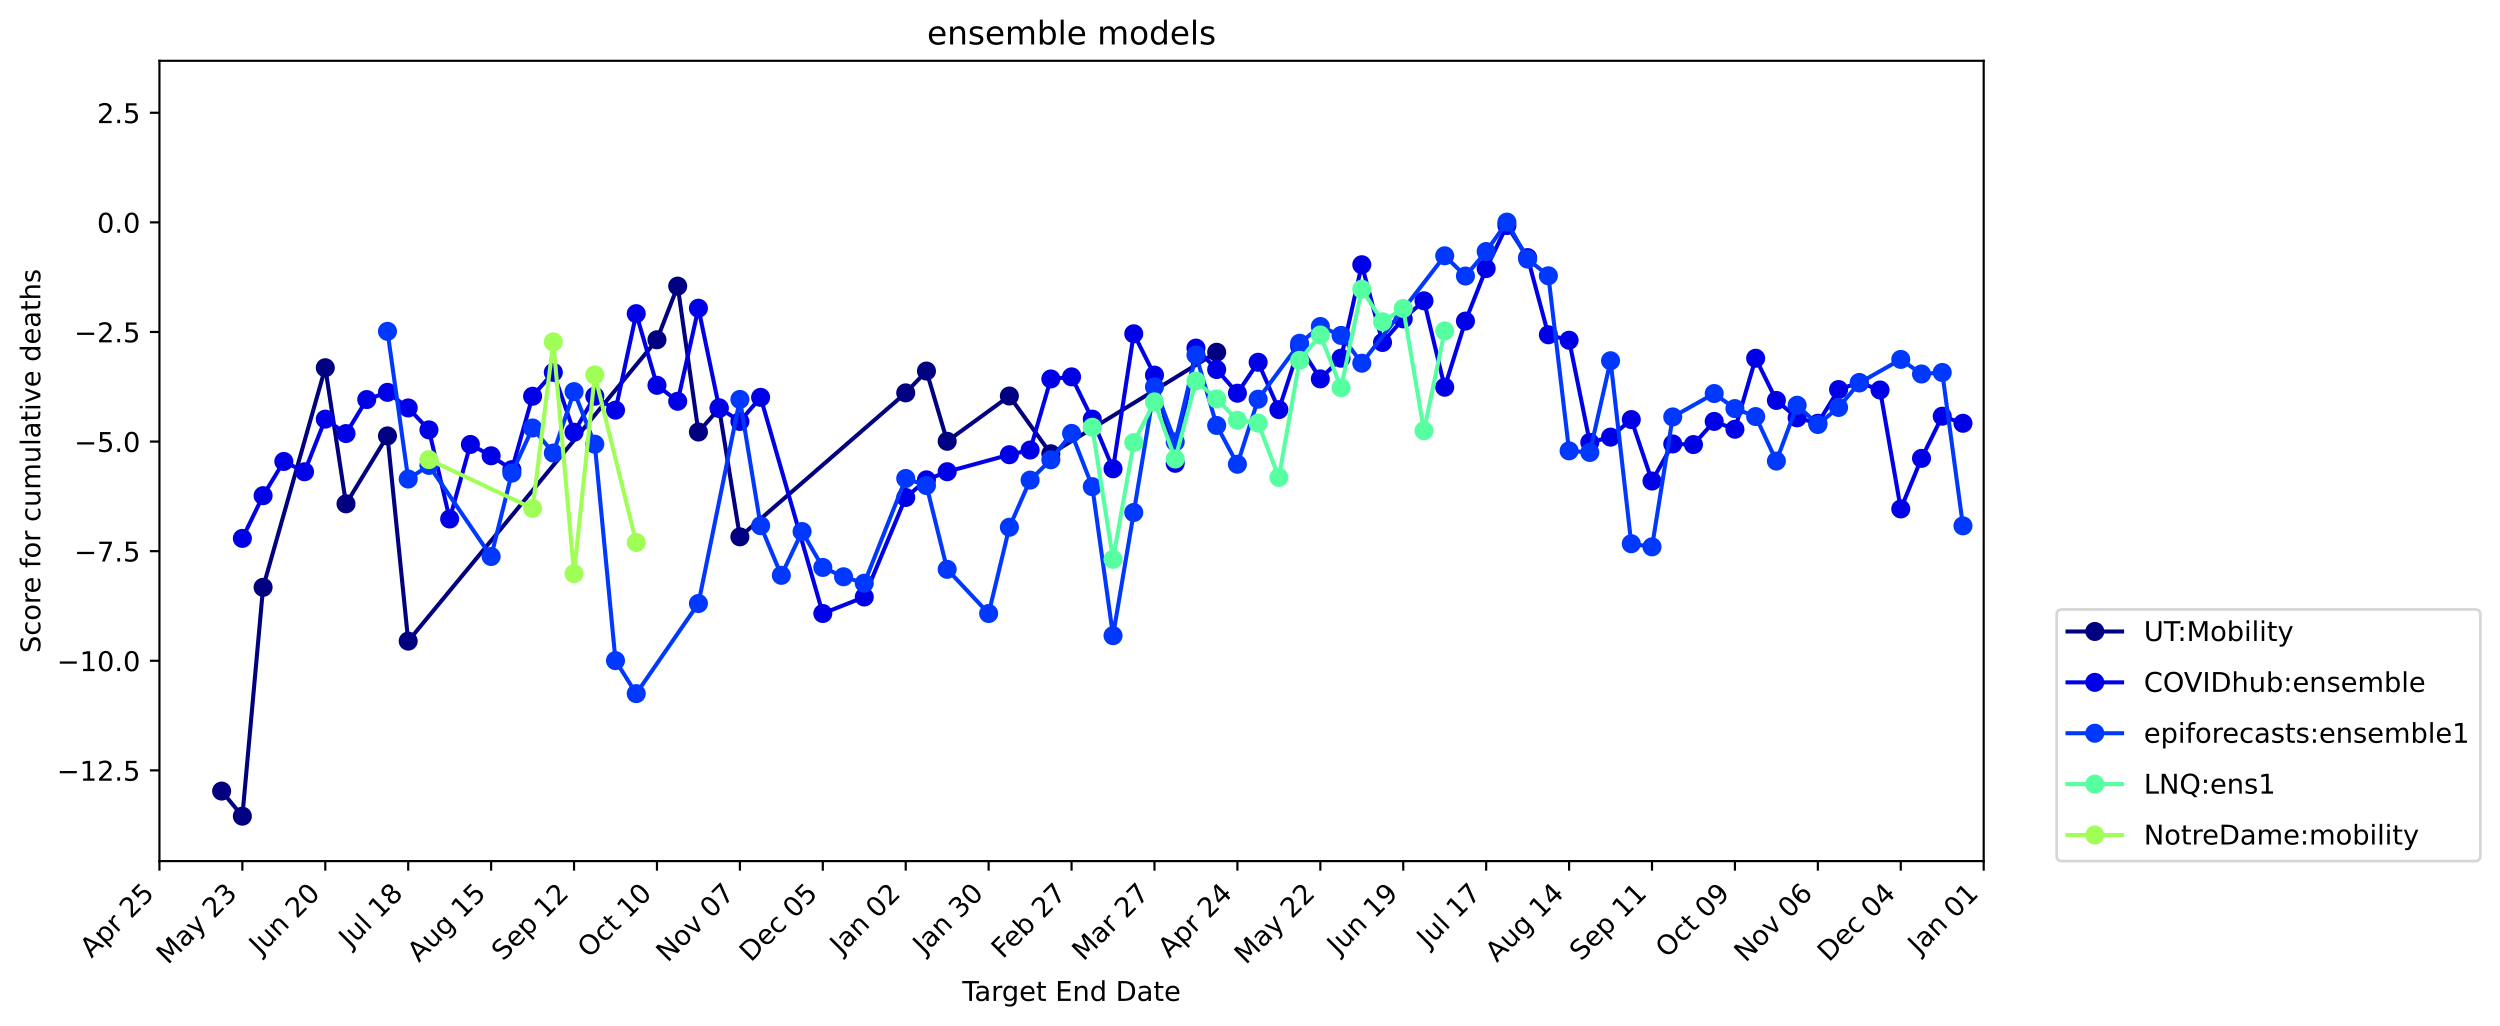 <?xml version="1.0" encoding="utf-8" standalone="no"?>
<!DOCTYPE svg PUBLIC "-//W3C//DTD SVG 1.1//EN"
  "http://www.w3.org/Graphics/SVG/1.1/DTD/svg11.dtd">
<!-- Created with matplotlib (https://matplotlib.org/) -->
<svg height="376.664pt" version="1.1" viewBox="0 0 917.636 376.664" width="917.636pt" xmlns="http://www.w3.org/2000/svg" xmlns:xlink="http://www.w3.org/1999/xlink">
 <defs>
  <style type="text/css">
*{stroke-linecap:butt;stroke-linejoin:round;}
  </style>
 </defs>
 <g id="figure_1">
  <g id="patch_1">
   <path d="M 0 376.664 
L 917.636 376.664 
L 917.636 0 
L 0 0 
z
" style="fill:#ffffff;"/>
  </g>
  <g id="axes_1">
   <g id="patch_2">
    <path d="M 58.523 316.078 
L 728.123 316.078 
L 728.123 22.318 
L 58.523 22.318 
z
" style="fill:#ffffff;"/>
   </g>
   <g id="matplotlib.axis_1">
    <g id="xtick_1">
     <g id="line2d_1">
      <defs>
       <path d="M 0 0 
L 0 3.5 
" id="m41edbcbd2e" style="stroke:#000000;stroke-width:0.8;"/>
      </defs>
      <g>
       <use style="stroke:#000000;stroke-width:0.8;" x="58.523" xlink:href="#m41edbcbd2e" y="316.078"/>
      </g>
     </g>
     <g id="text_1">
      <!-- Apr 25 -->
      <defs>
       <path d="M 34.188 63.188 
L 20.797 26.906 
L 47.609 26.906 
z
M 28.609 72.906 
L 39.797 72.906 
L 67.578 0 
L 57.328 0 
L 50.688 18.703 
L 17.828 18.703 
L 11.188 0 
L 0.781 0 
z
" id="DejaVuSans-65"/>
       <path d="M 18.109 8.203 
L 18.109 -20.797 
L 9.078 -20.797 
L 9.078 54.688 
L 18.109 54.688 
L 18.109 46.391 
Q 20.953 51.266 25.266 53.625 
Q 29.594 56 35.594 56 
Q 45.562 56 51.781 48.094 
Q 58.016 40.188 58.016 27.297 
Q 58.016 14.406 51.781 6.484 
Q 45.562 -1.422 35.594 -1.422 
Q 29.594 -1.422 25.266 0.953 
Q 20.953 3.328 18.109 8.203 
z
M 48.688 27.297 
Q 48.688 37.203 44.609 42.844 
Q 40.531 48.484 33.406 48.484 
Q 26.266 48.484 22.188 42.844 
Q 18.109 37.203 18.109 27.297 
Q 18.109 17.391 22.188 11.75 
Q 26.266 6.109 33.406 6.109 
Q 40.531 6.109 44.609 11.75 
Q 48.688 17.391 48.688 27.297 
z
" id="DejaVuSans-112"/>
       <path d="M 41.109 46.297 
Q 39.594 47.172 37.812 47.578 
Q 36.031 48 33.891 48 
Q 26.266 48 22.188 43.047 
Q 18.109 38.094 18.109 28.812 
L 18.109 0 
L 9.078 0 
L 9.078 54.688 
L 18.109 54.688 
L 18.109 46.188 
Q 20.953 51.172 25.484 53.578 
Q 30.031 56 36.531 56 
Q 37.453 56 38.578 55.875 
Q 39.703 55.766 41.062 55.516 
z
" id="DejaVuSans-114"/>
       <path id="DejaVuSans-32"/>
       <path d="M 19.188 8.297 
L 53.609 8.297 
L 53.609 0 
L 7.328 0 
L 7.328 8.297 
Q 12.938 14.109 22.625 23.891 
Q 32.328 33.688 34.812 36.531 
Q 39.547 41.844 41.422 45.531 
Q 43.312 49.219 43.312 52.781 
Q 43.312 58.594 39.234 62.25 
Q 35.156 65.922 28.609 65.922 
Q 23.969 65.922 18.812 64.312 
Q 13.672 62.703 7.812 59.422 
L 7.812 69.391 
Q 13.766 71.781 18.938 73 
Q 24.125 74.219 28.422 74.219 
Q 39.75 74.219 46.484 68.547 
Q 53.219 62.891 53.219 53.422 
Q 53.219 48.922 51.531 44.891 
Q 49.859 40.875 45.406 35.406 
Q 44.188 33.984 37.641 27.219 
Q 31.109 20.453 19.188 8.297 
z
" id="DejaVuSans-50"/>
       <path d="M 10.797 72.906 
L 49.516 72.906 
L 49.516 64.594 
L 19.828 64.594 
L 19.828 46.734 
Q 21.969 47.469 24.109 47.828 
Q 26.266 48.188 28.422 48.188 
Q 40.625 48.188 47.75 41.5 
Q 54.891 34.812 54.891 23.391 
Q 54.891 11.625 47.562 5.094 
Q 40.234 -1.422 26.906 -1.422 
Q 22.312 -1.422 17.547 -0.641 
Q 12.797 0.141 7.719 1.703 
L 7.719 11.625 
Q 12.109 9.234 16.797 8.062 
Q 21.484 6.891 26.703 6.891 
Q 35.156 6.891 40.078 11.328 
Q 45.016 15.766 45.016 23.391 
Q 45.016 31 40.078 35.438 
Q 35.156 39.891 26.703 39.891 
Q 22.75 39.891 18.812 39.016 
Q 14.891 38.141 10.797 36.281 
z
" id="DejaVuSans-53"/>
      </defs>
      <g transform="translate(33.575 351.929)rotate(-45)scale(0.1 -0.1)">
       <use xlink:href="#DejaVuSans-65"/>
       <use x="68.408" xlink:href="#DejaVuSans-112"/>
       <use x="131.885" xlink:href="#DejaVuSans-114"/>
       <use x="172.998" xlink:href="#DejaVuSans-32"/>
       <use x="204.785" xlink:href="#DejaVuSans-50"/>
       <use x="268.408" xlink:href="#DejaVuSans-53"/>
      </g>
     </g>
    </g>
    <g id="xtick_2">
     <g id="line2d_2">
      <g>
       <use style="stroke:#000000;stroke-width:0.8;" x="88.96" xlink:href="#m41edbcbd2e" y="316.078"/>
      </g>
     </g>
     <g id="text_2">
      <!-- May 23 -->
      <defs>
       <path d="M 9.812 72.906 
L 24.516 72.906 
L 43.109 23.297 
L 61.812 72.906 
L 76.516 72.906 
L 76.516 0 
L 66.891 0 
L 66.891 64.016 
L 48.094 14.016 
L 38.188 14.016 
L 19.391 64.016 
L 19.391 0 
L 9.812 0 
z
" id="DejaVuSans-77"/>
       <path d="M 34.281 27.484 
Q 23.391 27.484 19.188 25 
Q 14.984 22.516 14.984 16.5 
Q 14.984 11.719 18.141 8.906 
Q 21.297 6.109 26.703 6.109 
Q 34.188 6.109 38.703 11.406 
Q 43.219 16.703 43.219 25.484 
L 43.219 27.484 
z
M 52.203 31.203 
L 52.203 0 
L 43.219 0 
L 43.219 8.297 
Q 40.141 3.328 35.547 0.953 
Q 30.953 -1.422 24.312 -1.422 
Q 15.922 -1.422 10.953 3.297 
Q 6 8.016 6 15.922 
Q 6 25.141 12.172 29.828 
Q 18.359 34.516 30.609 34.516 
L 43.219 34.516 
L 43.219 35.406 
Q 43.219 41.609 39.141 45 
Q 35.062 48.391 27.688 48.391 
Q 23 48.391 18.547 47.266 
Q 14.109 46.141 10.016 43.891 
L 10.016 52.203 
Q 14.938 54.109 19.578 55.047 
Q 24.219 56 28.609 56 
Q 40.484 56 46.344 49.844 
Q 52.203 43.703 52.203 31.203 
z
" id="DejaVuSans-97"/>
       <path d="M 32.172 -5.078 
Q 28.375 -14.844 24.75 -17.812 
Q 21.141 -20.797 15.094 -20.797 
L 7.906 -20.797 
L 7.906 -13.281 
L 13.188 -13.281 
Q 16.891 -13.281 18.938 -11.516 
Q 21 -9.766 23.484 -3.219 
L 25.094 0.875 
L 2.984 54.688 
L 12.5 54.688 
L 29.594 11.922 
L 46.688 54.688 
L 56.203 54.688 
z
" id="DejaVuSans-121"/>
       <path d="M 40.578 39.312 
Q 47.656 37.797 51.625 33 
Q 55.609 28.219 55.609 21.188 
Q 55.609 10.406 48.188 4.484 
Q 40.766 -1.422 27.094 -1.422 
Q 22.516 -1.422 17.656 -0.516 
Q 12.797 0.391 7.625 2.203 
L 7.625 11.719 
Q 11.719 9.328 16.594 8.109 
Q 21.484 6.891 26.812 6.891 
Q 36.078 6.891 40.938 10.547 
Q 45.797 14.203 45.797 21.188 
Q 45.797 27.641 41.281 31.266 
Q 36.766 34.906 28.719 34.906 
L 20.219 34.906 
L 20.219 43.016 
L 29.109 43.016 
Q 36.375 43.016 40.234 45.922 
Q 44.094 48.828 44.094 54.297 
Q 44.094 59.906 40.109 62.906 
Q 36.141 65.922 28.719 65.922 
Q 24.656 65.922 20.016 65.031 
Q 15.375 64.156 9.812 62.312 
L 9.812 71.094 
Q 15.438 72.656 20.344 73.438 
Q 25.25 74.219 29.594 74.219 
Q 40.828 74.219 47.359 69.109 
Q 53.906 64.016 53.906 55.328 
Q 53.906 49.266 50.438 45.094 
Q 46.969 40.922 40.578 39.312 
z
" id="DejaVuSans-51"/>
      </defs>
      <g transform="translate(61.625 354.316)rotate(-45)scale(0.1 -0.1)">
       <use xlink:href="#DejaVuSans-77"/>
       <use x="86.279" xlink:href="#DejaVuSans-97"/>
       <use x="147.559" xlink:href="#DejaVuSans-121"/>
       <use x="206.738" xlink:href="#DejaVuSans-32"/>
       <use x="238.525" xlink:href="#DejaVuSans-50"/>
       <use x="302.148" xlink:href="#DejaVuSans-51"/>
      </g>
     </g>
    </g>
    <g id="xtick_3">
     <g id="line2d_3">
      <g>
       <use style="stroke:#000000;stroke-width:0.8;" x="119.396" xlink:href="#m41edbcbd2e" y="316.078"/>
      </g>
     </g>
     <g id="text_3">
      <!-- Jun 20 -->
      <defs>
       <path d="M 9.812 72.906 
L 19.672 72.906 
L 19.672 5.078 
Q 19.672 -8.109 14.672 -14.062 
Q 9.672 -20.016 -1.422 -20.016 
L -5.172 -20.016 
L -5.172 -11.719 
L -2.094 -11.719 
Q 4.438 -11.719 7.125 -8.047 
Q 9.812 -4.391 9.812 5.078 
z
" id="DejaVuSans-74"/>
       <path d="M 8.5 21.578 
L 8.5 54.688 
L 17.484 54.688 
L 17.484 21.922 
Q 17.484 14.156 20.5 10.266 
Q 23.531 6.391 29.594 6.391 
Q 36.859 6.391 41.078 11.031 
Q 45.312 15.672 45.312 23.688 
L 45.312 54.688 
L 54.297 54.688 
L 54.297 0 
L 45.312 0 
L 45.312 8.406 
Q 42.047 3.422 37.719 1 
Q 33.406 -1.422 27.688 -1.422 
Q 18.266 -1.422 13.375 4.438 
Q 8.5 10.297 8.5 21.578 
z
M 31.109 56 
z
" id="DejaVuSans-117"/>
       <path d="M 54.891 33.016 
L 54.891 0 
L 45.906 0 
L 45.906 32.719 
Q 45.906 40.484 42.875 44.328 
Q 39.844 48.188 33.797 48.188 
Q 26.516 48.188 22.312 43.547 
Q 18.109 38.922 18.109 30.906 
L 18.109 0 
L 9.078 0 
L 9.078 54.688 
L 18.109 54.688 
L 18.109 46.188 
Q 21.344 51.125 25.703 53.562 
Q 30.078 56 35.797 56 
Q 45.219 56 50.047 50.172 
Q 54.891 44.344 54.891 33.016 
z
" id="DejaVuSans-110"/>
       <path d="M 31.781 66.406 
Q 24.172 66.406 20.328 58.906 
Q 16.5 51.422 16.5 36.375 
Q 16.5 21.391 20.328 13.891 
Q 24.172 6.391 31.781 6.391 
Q 39.453 6.391 43.281 13.891 
Q 47.125 21.391 47.125 36.375 
Q 47.125 51.422 43.281 58.906 
Q 39.453 66.406 31.781 66.406 
z
M 31.781 74.219 
Q 44.047 74.219 50.516 64.516 
Q 56.984 54.828 56.984 36.375 
Q 56.984 17.969 50.516 8.266 
Q 44.047 -1.422 31.781 -1.422 
Q 19.531 -1.422 13.062 8.266 
Q 6.594 17.969 6.594 36.375 
Q 6.594 54.828 13.062 64.516 
Q 19.531 74.219 31.781 74.219 
z
" id="DejaVuSans-48"/>
      </defs>
      <g transform="translate(95.632 350.745)rotate(-45)scale(0.1 -0.1)">
       <use xlink:href="#DejaVuSans-74"/>
       <use x="29.492" xlink:href="#DejaVuSans-117"/>
       <use x="92.871" xlink:href="#DejaVuSans-110"/>
       <use x="156.25" xlink:href="#DejaVuSans-32"/>
       <use x="188.037" xlink:href="#DejaVuSans-50"/>
       <use x="251.66" xlink:href="#DejaVuSans-48"/>
      </g>
     </g>
    </g>
    <g id="xtick_4">
     <g id="line2d_4">
      <g>
       <use style="stroke:#000000;stroke-width:0.8;" x="149.833" xlink:href="#m41edbcbd2e" y="316.078"/>
      </g>
     </g>
     <g id="text_4">
      <!-- Jul 18 -->
      <defs>
       <path d="M 9.422 75.984 
L 18.406 75.984 
L 18.406 0 
L 9.422 0 
z
" id="DejaVuSans-108"/>
       <path d="M 12.406 8.297 
L 28.516 8.297 
L 28.516 63.922 
L 10.984 60.406 
L 10.984 69.391 
L 28.422 72.906 
L 38.281 72.906 
L 38.281 8.297 
L 54.391 8.297 
L 54.391 0 
L 12.406 0 
z
" id="DejaVuSans-49"/>
       <path d="M 31.781 34.625 
Q 24.75 34.625 20.719 30.859 
Q 16.703 27.094 16.703 20.516 
Q 16.703 13.922 20.719 10.156 
Q 24.75 6.391 31.781 6.391 
Q 38.812 6.391 42.859 10.172 
Q 46.922 13.969 46.922 20.516 
Q 46.922 27.094 42.891 30.859 
Q 38.875 34.625 31.781 34.625 
z
M 21.922 38.812 
Q 15.578 40.375 12.031 44.719 
Q 8.5 49.078 8.5 55.328 
Q 8.5 64.062 14.719 69.141 
Q 20.953 74.219 31.781 74.219 
Q 42.672 74.219 48.875 69.141 
Q 55.078 64.062 55.078 55.328 
Q 55.078 49.078 51.531 44.719 
Q 48 40.375 41.703 38.812 
Q 48.828 37.156 52.797 32.312 
Q 56.781 27.484 56.781 20.516 
Q 56.781 9.906 50.312 4.234 
Q 43.844 -1.422 31.781 -1.422 
Q 19.734 -1.422 13.25 4.234 
Q 6.781 9.906 6.781 20.516 
Q 6.781 27.484 10.781 32.312 
Q 14.797 37.156 21.922 38.812 
z
M 18.312 54.391 
Q 18.312 48.734 21.844 45.562 
Q 25.391 42.391 31.781 42.391 
Q 38.141 42.391 41.719 45.562 
Q 45.312 48.734 45.312 54.391 
Q 45.312 60.062 41.719 63.234 
Q 38.141 66.406 31.781 66.406 
Q 25.391 66.406 21.844 63.234 
Q 18.312 60.062 18.312 54.391 
z
" id="DejaVuSans-56"/>
      </defs>
      <g transform="translate(128.585 348.228)rotate(-45)scale(0.1 -0.1)">
       <use xlink:href="#DejaVuSans-74"/>
       <use x="29.492" xlink:href="#DejaVuSans-117"/>
       <use x="92.871" xlink:href="#DejaVuSans-108"/>
       <use x="120.654" xlink:href="#DejaVuSans-32"/>
       <use x="152.441" xlink:href="#DejaVuSans-49"/>
       <use x="216.064" xlink:href="#DejaVuSans-56"/>
      </g>
     </g>
    </g>
    <g id="xtick_5">
     <g id="line2d_5">
      <g>
       <use style="stroke:#000000;stroke-width:0.8;" x="180.269" xlink:href="#m41edbcbd2e" y="316.078"/>
      </g>
     </g>
     <g id="text_5">
      <!-- Aug 15 -->
      <defs>
       <path d="M 45.406 27.984 
Q 45.406 37.75 41.375 43.109 
Q 37.359 48.484 30.078 48.484 
Q 22.859 48.484 18.828 43.109 
Q 14.797 37.75 14.797 27.984 
Q 14.797 18.266 18.828 12.891 
Q 22.859 7.516 30.078 7.516 
Q 37.359 7.516 41.375 12.891 
Q 45.406 18.266 45.406 27.984 
z
M 54.391 6.781 
Q 54.391 -7.172 48.188 -13.984 
Q 42 -20.797 29.203 -20.797 
Q 24.469 -20.797 20.266 -20.094 
Q 16.062 -19.391 12.109 -17.922 
L 12.109 -9.188 
Q 16.062 -11.328 19.922 -12.344 
Q 23.781 -13.375 27.781 -13.375 
Q 36.625 -13.375 41.016 -8.766 
Q 45.406 -4.156 45.406 5.172 
L 45.406 9.625 
Q 42.625 4.781 38.281 2.391 
Q 33.938 0 27.875 0 
Q 17.828 0 11.672 7.656 
Q 5.516 15.328 5.516 27.984 
Q 5.516 40.672 11.672 48.328 
Q 17.828 56 27.875 56 
Q 33.938 56 38.281 53.609 
Q 42.625 51.219 45.406 46.391 
L 45.406 54.688 
L 54.391 54.688 
z
" id="DejaVuSans-103"/>
      </defs>
      <g transform="translate(153.746 353.504)rotate(-45)scale(0.1 -0.1)">
       <use xlink:href="#DejaVuSans-65"/>
       <use x="68.408" xlink:href="#DejaVuSans-117"/>
       <use x="131.787" xlink:href="#DejaVuSans-103"/>
       <use x="195.264" xlink:href="#DejaVuSans-32"/>
       <use x="227.051" xlink:href="#DejaVuSans-49"/>
       <use x="290.674" xlink:href="#DejaVuSans-53"/>
      </g>
     </g>
    </g>
    <g id="xtick_6">
     <g id="line2d_6">
      <g>
       <use style="stroke:#000000;stroke-width:0.8;" x="210.705" xlink:href="#m41edbcbd2e" y="316.078"/>
      </g>
     </g>
     <g id="text_6">
      <!-- Sep 12 -->
      <defs>
       <path d="M 53.516 70.516 
L 53.516 60.891 
Q 47.906 63.578 42.922 64.891 
Q 37.938 66.219 33.297 66.219 
Q 25.25 66.219 20.875 63.094 
Q 16.5 59.969 16.5 54.203 
Q 16.5 49.359 19.406 46.891 
Q 22.312 44.438 30.422 42.922 
L 36.375 41.703 
Q 47.406 39.594 52.656 34.297 
Q 57.906 29 57.906 20.125 
Q 57.906 9.516 50.797 4.047 
Q 43.703 -1.422 29.984 -1.422 
Q 24.812 -1.422 18.969 -0.25 
Q 13.141 0.922 6.891 3.219 
L 6.891 13.375 
Q 12.891 10.016 18.656 8.297 
Q 24.422 6.594 29.984 6.594 
Q 38.422 6.594 43.016 9.906 
Q 47.609 13.234 47.609 19.391 
Q 47.609 24.75 44.312 27.781 
Q 41.016 30.812 33.5 32.328 
L 27.484 33.5 
Q 16.453 35.688 11.516 40.375 
Q 6.594 45.062 6.594 53.422 
Q 6.594 63.094 13.406 68.656 
Q 20.219 74.219 32.172 74.219 
Q 37.312 74.219 42.625 73.281 
Q 47.953 72.359 53.516 70.516 
z
" id="DejaVuSans-83"/>
       <path d="M 56.203 29.594 
L 56.203 25.203 
L 14.891 25.203 
Q 15.484 15.922 20.484 11.062 
Q 25.484 6.203 34.422 6.203 
Q 39.594 6.203 44.453 7.469 
Q 49.312 8.734 54.109 11.281 
L 54.109 2.781 
Q 49.266 0.734 44.188 -0.344 
Q 39.109 -1.422 33.891 -1.422 
Q 20.797 -1.422 13.156 6.188 
Q 5.516 13.812 5.516 26.812 
Q 5.516 40.234 12.766 48.109 
Q 20.016 56 32.328 56 
Q 43.359 56 49.781 48.891 
Q 56.203 41.797 56.203 29.594 
z
M 47.219 32.234 
Q 47.125 39.594 43.094 43.984 
Q 39.062 48.391 32.422 48.391 
Q 24.906 48.391 20.391 44.141 
Q 15.875 39.891 15.188 32.172 
z
" id="DejaVuSans-101"/>
      </defs>
      <g transform="translate(184.661 353.025)rotate(-45)scale(0.1 -0.1)">
       <use xlink:href="#DejaVuSans-83"/>
       <use x="63.477" xlink:href="#DejaVuSans-101"/>
       <use x="125" xlink:href="#DejaVuSans-112"/>
       <use x="188.477" xlink:href="#DejaVuSans-32"/>
       <use x="220.264" xlink:href="#DejaVuSans-49"/>
       <use x="283.887" xlink:href="#DejaVuSans-50"/>
      </g>
     </g>
    </g>
    <g id="xtick_7">
     <g id="line2d_7">
      <g>
       <use style="stroke:#000000;stroke-width:0.8;" x="241.142" xlink:href="#m41edbcbd2e" y="316.078"/>
      </g>
     </g>
     <g id="text_7">
      <!-- Oct 10 -->
      <defs>
       <path d="M 39.406 66.219 
Q 28.656 66.219 22.328 58.203 
Q 16.016 50.203 16.016 36.375 
Q 16.016 22.609 22.328 14.594 
Q 28.656 6.594 39.406 6.594 
Q 50.141 6.594 56.422 14.594 
Q 62.703 22.609 62.703 36.375 
Q 62.703 50.203 56.422 58.203 
Q 50.141 66.219 39.406 66.219 
z
M 39.406 74.219 
Q 54.734 74.219 63.906 63.938 
Q 73.094 53.656 73.094 36.375 
Q 73.094 19.141 63.906 8.859 
Q 54.734 -1.422 39.406 -1.422 
Q 24.031 -1.422 14.812 8.828 
Q 5.609 19.094 5.609 36.375 
Q 5.609 53.656 14.812 63.938 
Q 24.031 74.219 39.406 74.219 
z
" id="DejaVuSans-79"/>
       <path d="M 48.781 52.594 
L 48.781 44.188 
Q 44.969 46.297 41.141 47.344 
Q 37.312 48.391 33.406 48.391 
Q 24.656 48.391 19.812 42.844 
Q 14.984 37.312 14.984 27.297 
Q 14.984 17.281 19.812 11.734 
Q 24.656 6.203 33.406 6.203 
Q 37.312 6.203 41.141 7.25 
Q 44.969 8.297 48.781 10.406 
L 48.781 2.094 
Q 45.016 0.344 40.984 -0.531 
Q 36.969 -1.422 32.422 -1.422 
Q 20.062 -1.422 12.781 6.344 
Q 5.516 14.109 5.516 27.297 
Q 5.516 40.672 12.859 48.328 
Q 20.219 56 33.016 56 
Q 37.156 56 41.109 55.141 
Q 45.062 54.297 48.781 52.594 
z
" id="DejaVuSans-99"/>
       <path d="M 18.312 70.219 
L 18.312 54.688 
L 36.812 54.688 
L 36.812 47.703 
L 18.312 47.703 
L 18.312 18.016 
Q 18.312 11.328 20.141 9.422 
Q 21.969 7.516 27.594 7.516 
L 36.812 7.516 
L 36.812 0 
L 27.594 0 
Q 17.188 0 13.234 3.875 
Q 9.281 7.766 9.281 18.016 
L 9.281 47.703 
L 2.688 47.703 
L 2.688 54.688 
L 9.281 54.688 
L 9.281 70.219 
z
" id="DejaVuSans-116"/>
      </defs>
      <g transform="translate(216.2 351.923)rotate(-45)scale(0.1 -0.1)">
       <use xlink:href="#DejaVuSans-79"/>
       <use x="78.711" xlink:href="#DejaVuSans-99"/>
       <use x="133.691" xlink:href="#DejaVuSans-116"/>
       <use x="172.9" xlink:href="#DejaVuSans-32"/>
       <use x="204.688" xlink:href="#DejaVuSans-49"/>
       <use x="268.311" xlink:href="#DejaVuSans-48"/>
      </g>
     </g>
    </g>
    <g id="xtick_8">
     <g id="line2d_8">
      <g>
       <use style="stroke:#000000;stroke-width:0.8;" x="271.578" xlink:href="#m41edbcbd2e" y="316.078"/>
      </g>
     </g>
     <g id="text_8">
      <!-- Nov 07 -->
      <defs>
       <path d="M 9.812 72.906 
L 23.094 72.906 
L 55.422 11.922 
L 55.422 72.906 
L 64.984 72.906 
L 64.984 0 
L 51.703 0 
L 19.391 60.984 
L 19.391 0 
L 9.812 0 
z
" id="DejaVuSans-78"/>
       <path d="M 30.609 48.391 
Q 23.391 48.391 19.188 42.75 
Q 14.984 37.109 14.984 27.297 
Q 14.984 17.484 19.156 11.844 
Q 23.344 6.203 30.609 6.203 
Q 37.797 6.203 41.984 11.859 
Q 46.188 17.531 46.188 27.297 
Q 46.188 37.016 41.984 42.703 
Q 37.797 48.391 30.609 48.391 
z
M 30.609 56 
Q 42.328 56 49.016 48.375 
Q 55.719 40.766 55.719 27.297 
Q 55.719 13.875 49.016 6.219 
Q 42.328 -1.422 30.609 -1.422 
Q 18.844 -1.422 12.172 6.219 
Q 5.516 13.875 5.516 27.297 
Q 5.516 40.766 12.172 48.375 
Q 18.844 56 30.609 56 
z
" id="DejaVuSans-111"/>
       <path d="M 2.984 54.688 
L 12.5 54.688 
L 29.594 8.797 
L 46.688 54.688 
L 56.203 54.688 
L 35.688 0 
L 23.484 0 
z
" id="DejaVuSans-118"/>
       <path d="M 8.203 72.906 
L 55.078 72.906 
L 55.078 68.703 
L 28.609 0 
L 18.312 0 
L 43.219 64.594 
L 8.203 64.594 
z
" id="DejaVuSans-55"/>
      </defs>
      <g transform="translate(245.06 353.498)rotate(-45)scale(0.1 -0.1)">
       <use xlink:href="#DejaVuSans-78"/>
       <use x="74.805" xlink:href="#DejaVuSans-111"/>
       <use x="135.986" xlink:href="#DejaVuSans-118"/>
       <use x="195.166" xlink:href="#DejaVuSans-32"/>
       <use x="226.953" xlink:href="#DejaVuSans-48"/>
       <use x="290.576" xlink:href="#DejaVuSans-55"/>
      </g>
     </g>
    </g>
    <g id="xtick_9">
     <g id="line2d_9">
      <g>
       <use style="stroke:#000000;stroke-width:0.8;" x="302.014" xlink:href="#m41edbcbd2e" y="316.078"/>
      </g>
     </g>
     <g id="text_9">
      <!-- Dec 05 -->
      <defs>
       <path d="M 19.672 64.797 
L 19.672 8.109 
L 31.594 8.109 
Q 46.688 8.109 53.688 14.938 
Q 60.688 21.781 60.688 36.531 
Q 60.688 51.172 53.688 57.984 
Q 46.688 64.797 31.594 64.797 
z
M 9.812 72.906 
L 30.078 72.906 
Q 51.266 72.906 61.172 64.094 
Q 71.094 55.281 71.094 36.531 
Q 71.094 17.672 61.125 8.828 
Q 51.172 0 30.078 0 
L 9.812 0 
z
" id="DejaVuSans-68"/>
      </defs>
      <g transform="translate(275.615 353.38)rotate(-45)scale(0.1 -0.1)">
       <use xlink:href="#DejaVuSans-68"/>
       <use x="77.002" xlink:href="#DejaVuSans-101"/>
       <use x="138.525" xlink:href="#DejaVuSans-99"/>
       <use x="193.506" xlink:href="#DejaVuSans-32"/>
       <use x="225.293" xlink:href="#DejaVuSans-48"/>
       <use x="288.916" xlink:href="#DejaVuSans-53"/>
      </g>
     </g>
    </g>
    <g id="xtick_10">
     <g id="line2d_10">
      <g>
       <use style="stroke:#000000;stroke-width:0.8;" x="332.451" xlink:href="#m41edbcbd2e" y="316.078"/>
      </g>
     </g>
     <g id="text_10">
      <!-- Jan 02 -->
      <g transform="translate(308.834 350.597)rotate(-45)scale(0.1 -0.1)">
       <use xlink:href="#DejaVuSans-74"/>
       <use x="29.492" xlink:href="#DejaVuSans-97"/>
       <use x="90.771" xlink:href="#DejaVuSans-110"/>
       <use x="154.15" xlink:href="#DejaVuSans-32"/>
       <use x="185.938" xlink:href="#DejaVuSans-48"/>
       <use x="249.561" xlink:href="#DejaVuSans-50"/>
      </g>
     </g>
    </g>
    <g id="xtick_11">
     <g id="line2d_11">
      <g>
       <use style="stroke:#000000;stroke-width:0.8;" x="362.887" xlink:href="#m41edbcbd2e" y="316.078"/>
      </g>
     </g>
     <g id="text_11">
      <!-- Jan 30 -->
      <g transform="translate(339.271 350.597)rotate(-45)scale(0.1 -0.1)">
       <use xlink:href="#DejaVuSans-74"/>
       <use x="29.492" xlink:href="#DejaVuSans-97"/>
       <use x="90.771" xlink:href="#DejaVuSans-110"/>
       <use x="154.15" xlink:href="#DejaVuSans-32"/>
       <use x="185.938" xlink:href="#DejaVuSans-51"/>
       <use x="249.561" xlink:href="#DejaVuSans-48"/>
      </g>
     </g>
    </g>
    <g id="xtick_12">
     <g id="line2d_12">
      <g>
       <use style="stroke:#000000;stroke-width:0.8;" x="393.323" xlink:href="#m41edbcbd2e" y="316.078"/>
      </g>
     </g>
     <g id="text_12">
      <!-- Feb 27 -->
      <defs>
       <path d="M 9.812 72.906 
L 51.703 72.906 
L 51.703 64.594 
L 19.672 64.594 
L 19.672 43.109 
L 48.578 43.109 
L 48.578 34.812 
L 19.672 34.812 
L 19.672 0 
L 9.812 0 
z
" id="DejaVuSans-70"/>
       <path d="M 48.688 27.297 
Q 48.688 37.203 44.609 42.844 
Q 40.531 48.484 33.406 48.484 
Q 26.266 48.484 22.188 42.844 
Q 18.109 37.203 18.109 27.297 
Q 18.109 17.391 22.188 11.75 
Q 26.266 6.109 33.406 6.109 
Q 40.531 6.109 44.609 11.75 
Q 48.688 17.391 48.688 27.297 
z
M 18.109 46.391 
Q 20.953 51.266 25.266 53.625 
Q 29.594 56 35.594 56 
Q 45.562 56 51.781 48.094 
Q 58.016 40.188 58.016 27.297 
Q 58.016 14.406 51.781 6.484 
Q 45.562 -1.422 35.594 -1.422 
Q 29.594 -1.422 25.266 0.953 
Q 20.953 3.328 18.109 8.203 
L 18.109 0 
L 9.078 0 
L 9.078 75.984 
L 18.109 75.984 
z
" id="DejaVuSans-98"/>
      </defs>
      <g transform="translate(368.09 352.214)rotate(-45)scale(0.1 -0.1)">
       <use xlink:href="#DejaVuSans-70"/>
       <use x="52.02" xlink:href="#DejaVuSans-101"/>
       <use x="113.543" xlink:href="#DejaVuSans-98"/>
       <use x="177.02" xlink:href="#DejaVuSans-32"/>
       <use x="208.807" xlink:href="#DejaVuSans-50"/>
       <use x="272.43" xlink:href="#DejaVuSans-55"/>
      </g>
     </g>
    </g>
    <g id="xtick_13">
     <g id="line2d_13">
      <g>
       <use style="stroke:#000000;stroke-width:0.8;" x="423.76" xlink:href="#m41edbcbd2e" y="316.078"/>
      </g>
     </g>
     <g id="text_13">
      <!-- Mar 27 -->
      <g transform="translate(397.703 353.037)rotate(-45)scale(0.1 -0.1)">
       <use xlink:href="#DejaVuSans-77"/>
       <use x="86.279" xlink:href="#DejaVuSans-97"/>
       <use x="147.559" xlink:href="#DejaVuSans-114"/>
       <use x="188.672" xlink:href="#DejaVuSans-32"/>
       <use x="220.459" xlink:href="#DejaVuSans-50"/>
       <use x="284.082" xlink:href="#DejaVuSans-55"/>
      </g>
     </g>
    </g>
    <g id="xtick_14">
     <g id="line2d_14">
      <g>
       <use style="stroke:#000000;stroke-width:0.8;" x="454.196" xlink:href="#m41edbcbd2e" y="316.078"/>
      </g>
     </g>
     <g id="text_14">
      <!-- Apr 24 -->
      <defs>
       <path d="M 37.797 64.312 
L 12.891 25.391 
L 37.797 25.391 
z
M 35.203 72.906 
L 47.609 72.906 
L 47.609 25.391 
L 58.016 25.391 
L 58.016 17.188 
L 47.609 17.188 
L 47.609 0 
L 37.797 0 
L 37.797 17.188 
L 4.891 17.188 
L 4.891 26.703 
z
" id="DejaVuSans-52"/>
      </defs>
      <g transform="translate(429.247 351.929)rotate(-45)scale(0.1 -0.1)">
       <use xlink:href="#DejaVuSans-65"/>
       <use x="68.408" xlink:href="#DejaVuSans-112"/>
       <use x="131.885" xlink:href="#DejaVuSans-114"/>
       <use x="172.998" xlink:href="#DejaVuSans-32"/>
       <use x="204.785" xlink:href="#DejaVuSans-50"/>
       <use x="268.408" xlink:href="#DejaVuSans-52"/>
      </g>
     </g>
    </g>
    <g id="xtick_15">
     <g id="line2d_15">
      <g>
       <use style="stroke:#000000;stroke-width:0.8;" x="484.633" xlink:href="#m41edbcbd2e" y="316.078"/>
      </g>
     </g>
     <g id="text_15">
      <!-- May 22 -->
      <g transform="translate(457.297 354.316)rotate(-45)scale(0.1 -0.1)">
       <use xlink:href="#DejaVuSans-77"/>
       <use x="86.279" xlink:href="#DejaVuSans-97"/>
       <use x="147.559" xlink:href="#DejaVuSans-121"/>
       <use x="206.738" xlink:href="#DejaVuSans-32"/>
       <use x="238.525" xlink:href="#DejaVuSans-50"/>
       <use x="302.148" xlink:href="#DejaVuSans-50"/>
      </g>
     </g>
    </g>
    <g id="xtick_16">
     <g id="line2d_16">
      <g>
       <use style="stroke:#000000;stroke-width:0.8;" x="515.069" xlink:href="#m41edbcbd2e" y="316.078"/>
      </g>
     </g>
     <g id="text_16">
      <!-- Jun 19 -->
      <defs>
       <path d="M 10.984 1.516 
L 10.984 10.5 
Q 14.703 8.734 18.5 7.812 
Q 22.312 6.891 25.984 6.891 
Q 35.75 6.891 40.891 13.453 
Q 46.047 20.016 46.781 33.406 
Q 43.953 29.203 39.594 26.953 
Q 35.25 24.703 29.984 24.703 
Q 19.047 24.703 12.672 31.312 
Q 6.297 37.938 6.297 49.422 
Q 6.297 60.641 12.938 67.422 
Q 19.578 74.219 30.609 74.219 
Q 43.266 74.219 49.922 64.516 
Q 56.594 54.828 56.594 36.375 
Q 56.594 19.141 48.406 8.859 
Q 40.234 -1.422 26.422 -1.422 
Q 22.703 -1.422 18.891 -0.688 
Q 15.094 0.047 10.984 1.516 
z
M 30.609 32.422 
Q 37.25 32.422 41.125 36.953 
Q 45.016 41.5 45.016 49.422 
Q 45.016 57.281 41.125 61.844 
Q 37.25 66.406 30.609 66.406 
Q 23.969 66.406 20.094 61.844 
Q 16.219 57.281 16.219 49.422 
Q 16.219 41.5 20.094 36.953 
Q 23.969 32.422 30.609 32.422 
z
" id="DejaVuSans-57"/>
      </defs>
      <g transform="translate(491.305 350.745)rotate(-45)scale(0.1 -0.1)">
       <use xlink:href="#DejaVuSans-74"/>
       <use x="29.492" xlink:href="#DejaVuSans-117"/>
       <use x="92.871" xlink:href="#DejaVuSans-110"/>
       <use x="156.25" xlink:href="#DejaVuSans-32"/>
       <use x="188.037" xlink:href="#DejaVuSans-49"/>
       <use x="251.66" xlink:href="#DejaVuSans-57"/>
      </g>
     </g>
    </g>
    <g id="xtick_17">
     <g id="line2d_17">
      <g>
       <use style="stroke:#000000;stroke-width:0.8;" x="545.505" xlink:href="#m41edbcbd2e" y="316.078"/>
      </g>
     </g>
     <g id="text_17">
      <!-- Jul 17 -->
      <g transform="translate(524.258 348.228)rotate(-45)scale(0.1 -0.1)">
       <use xlink:href="#DejaVuSans-74"/>
       <use x="29.492" xlink:href="#DejaVuSans-117"/>
       <use x="92.871" xlink:href="#DejaVuSans-108"/>
       <use x="120.654" xlink:href="#DejaVuSans-32"/>
       <use x="152.441" xlink:href="#DejaVuSans-49"/>
       <use x="216.064" xlink:href="#DejaVuSans-55"/>
      </g>
     </g>
    </g>
    <g id="xtick_18">
     <g id="line2d_18">
      <g>
       <use style="stroke:#000000;stroke-width:0.8;" x="575.942" xlink:href="#m41edbcbd2e" y="316.078"/>
      </g>
     </g>
     <g id="text_18">
      <!-- Aug 14 -->
      <g transform="translate(549.418 353.504)rotate(-45)scale(0.1 -0.1)">
       <use xlink:href="#DejaVuSans-65"/>
       <use x="68.408" xlink:href="#DejaVuSans-117"/>
       <use x="131.787" xlink:href="#DejaVuSans-103"/>
       <use x="195.264" xlink:href="#DejaVuSans-32"/>
       <use x="227.051" xlink:href="#DejaVuSans-49"/>
       <use x="290.674" xlink:href="#DejaVuSans-52"/>
      </g>
     </g>
    </g>
    <g id="xtick_19">
     <g id="line2d_19">
      <g>
       <use style="stroke:#000000;stroke-width:0.8;" x="606.378" xlink:href="#m41edbcbd2e" y="316.078"/>
      </g>
     </g>
     <g id="text_19">
      <!-- Sep 11 -->
      <g transform="translate(580.333 353.025)rotate(-45)scale(0.1 -0.1)">
       <use xlink:href="#DejaVuSans-83"/>
       <use x="63.477" xlink:href="#DejaVuSans-101"/>
       <use x="125" xlink:href="#DejaVuSans-112"/>
       <use x="188.477" xlink:href="#DejaVuSans-32"/>
       <use x="220.264" xlink:href="#DejaVuSans-49"/>
       <use x="283.887" xlink:href="#DejaVuSans-49"/>
      </g>
     </g>
    </g>
    <g id="xtick_20">
     <g id="line2d_20">
      <g>
       <use style="stroke:#000000;stroke-width:0.8;" x="636.814" xlink:href="#m41edbcbd2e" y="316.078"/>
      </g>
     </g>
     <g id="text_20">
      <!-- Oct 09 -->
      <g transform="translate(611.872 351.923)rotate(-45)scale(0.1 -0.1)">
       <use xlink:href="#DejaVuSans-79"/>
       <use x="78.711" xlink:href="#DejaVuSans-99"/>
       <use x="133.691" xlink:href="#DejaVuSans-116"/>
       <use x="172.9" xlink:href="#DejaVuSans-32"/>
       <use x="204.688" xlink:href="#DejaVuSans-48"/>
       <use x="268.311" xlink:href="#DejaVuSans-57"/>
      </g>
     </g>
    </g>
    <g id="xtick_21">
     <g id="line2d_21">
      <g>
       <use style="stroke:#000000;stroke-width:0.8;" x="667.251" xlink:href="#m41edbcbd2e" y="316.078"/>
      </g>
     </g>
     <g id="text_21">
      <!-- Nov 06 -->
      <defs>
       <path d="M 33.016 40.375 
Q 26.375 40.375 22.484 35.828 
Q 18.609 31.297 18.609 23.391 
Q 18.609 15.531 22.484 10.953 
Q 26.375 6.391 33.016 6.391 
Q 39.656 6.391 43.531 10.953 
Q 47.406 15.531 47.406 23.391 
Q 47.406 31.297 43.531 35.828 
Q 39.656 40.375 33.016 40.375 
z
M 52.594 71.297 
L 52.594 62.312 
Q 48.875 64.062 45.094 64.984 
Q 41.312 65.922 37.594 65.922 
Q 27.828 65.922 22.672 59.328 
Q 17.531 52.734 16.797 39.406 
Q 19.672 43.656 24.016 45.922 
Q 28.375 48.188 33.594 48.188 
Q 44.578 48.188 50.953 41.516 
Q 57.328 34.859 57.328 23.391 
Q 57.328 12.156 50.688 5.359 
Q 44.047 -1.422 33.016 -1.422 
Q 20.359 -1.422 13.672 8.266 
Q 6.984 17.969 6.984 36.375 
Q 6.984 53.656 15.188 63.938 
Q 23.391 74.219 37.203 74.219 
Q 40.922 74.219 44.703 73.484 
Q 48.484 72.75 52.594 71.297 
z
" id="DejaVuSans-54"/>
      </defs>
      <g transform="translate(640.733 353.498)rotate(-45)scale(0.1 -0.1)">
       <use xlink:href="#DejaVuSans-78"/>
       <use x="74.805" xlink:href="#DejaVuSans-111"/>
       <use x="135.986" xlink:href="#DejaVuSans-118"/>
       <use x="195.166" xlink:href="#DejaVuSans-32"/>
       <use x="226.953" xlink:href="#DejaVuSans-48"/>
       <use x="290.576" xlink:href="#DejaVuSans-54"/>
      </g>
     </g>
    </g>
    <g id="xtick_22">
     <g id="line2d_22">
      <g>
       <use style="stroke:#000000;stroke-width:0.8;" x="697.687" xlink:href="#m41edbcbd2e" y="316.078"/>
      </g>
     </g>
     <g id="text_22">
      <!-- Dec 04 -->
      <g transform="translate(671.288 353.38)rotate(-45)scale(0.1 -0.1)">
       <use xlink:href="#DejaVuSans-68"/>
       <use x="77.002" xlink:href="#DejaVuSans-101"/>
       <use x="138.525" xlink:href="#DejaVuSans-99"/>
       <use x="193.506" xlink:href="#DejaVuSans-32"/>
       <use x="225.293" xlink:href="#DejaVuSans-48"/>
       <use x="288.916" xlink:href="#DejaVuSans-52"/>
      </g>
     </g>
    </g>
    <g id="xtick_23">
     <g id="line2d_23">
      <g>
       <use style="stroke:#000000;stroke-width:0.8;" x="728.123" xlink:href="#m41edbcbd2e" y="316.078"/>
      </g>
     </g>
     <g id="text_23">
      <!-- Jan 01 -->
      <g transform="translate(704.507 350.597)rotate(-45)scale(0.1 -0.1)">
       <use xlink:href="#DejaVuSans-74"/>
       <use x="29.492" xlink:href="#DejaVuSans-97"/>
       <use x="90.771" xlink:href="#DejaVuSans-110"/>
       <use x="154.15" xlink:href="#DejaVuSans-32"/>
       <use x="185.938" xlink:href="#DejaVuSans-48"/>
       <use x="249.561" xlink:href="#DejaVuSans-49"/>
      </g>
     </g>
    </g>
    <g id="text_24">
     <!-- Target End Date -->
     <defs>
      <path d="M -0.297 72.906 
L 61.375 72.906 
L 61.375 64.594 
L 35.5 64.594 
L 35.5 0 
L 25.594 0 
L 25.594 64.594 
L -0.297 64.594 
z
" id="DejaVuSans-84"/>
      <path d="M 9.812 72.906 
L 55.906 72.906 
L 55.906 64.594 
L 19.672 64.594 
L 19.672 43.016 
L 54.391 43.016 
L 54.391 34.719 
L 19.672 34.719 
L 19.672 8.297 
L 56.781 8.297 
L 56.781 0 
L 9.812 0 
z
" id="DejaVuSans-69"/>
      <path d="M 45.406 46.391 
L 45.406 75.984 
L 54.391 75.984 
L 54.391 0 
L 45.406 0 
L 45.406 8.203 
Q 42.578 3.328 38.25 0.953 
Q 33.938 -1.422 27.875 -1.422 
Q 17.969 -1.422 11.734 6.484 
Q 5.516 14.406 5.516 27.297 
Q 5.516 40.188 11.734 48.094 
Q 17.969 56 27.875 56 
Q 33.938 56 38.25 53.625 
Q 42.578 51.266 45.406 46.391 
z
M 14.797 27.297 
Q 14.797 17.391 18.875 11.75 
Q 22.953 6.109 30.078 6.109 
Q 37.203 6.109 41.297 11.75 
Q 45.406 17.391 45.406 27.297 
Q 45.406 37.203 41.297 42.844 
Q 37.203 48.484 30.078 48.484 
Q 22.953 48.484 18.875 42.844 
Q 14.797 37.203 14.797 27.297 
z
" id="DejaVuSans-100"/>
     </defs>
     <g transform="translate(353.22 367.385)scale(0.1 -0.1)">
      <use xlink:href="#DejaVuSans-84"/>
      <use x="44.584" xlink:href="#DejaVuSans-97"/>
      <use x="105.863" xlink:href="#DejaVuSans-114"/>
      <use x="145.227" xlink:href="#DejaVuSans-103"/>
      <use x="208.703" xlink:href="#DejaVuSans-101"/>
      <use x="270.227" xlink:href="#DejaVuSans-116"/>
      <use x="309.436" xlink:href="#DejaVuSans-32"/>
      <use x="341.223" xlink:href="#DejaVuSans-69"/>
      <use x="404.406" xlink:href="#DejaVuSans-110"/>
      <use x="467.785" xlink:href="#DejaVuSans-100"/>
      <use x="531.262" xlink:href="#DejaVuSans-32"/>
      <use x="563.049" xlink:href="#DejaVuSans-68"/>
      <use x="640.051" xlink:href="#DejaVuSans-97"/>
      <use x="701.33" xlink:href="#DejaVuSans-116"/>
      <use x="740.539" xlink:href="#DejaVuSans-101"/>
     </g>
    </g>
   </g>
   <g id="matplotlib.axis_2">
    <g id="ytick_1">
     <g id="line2d_24">
      <defs>
       <path d="M 0 0 
L -3.5 0 
" id="me37e0d67a9" style="stroke:#000000;stroke-width:0.8;"/>
      </defs>
      <g>
       <use style="stroke:#000000;stroke-width:0.8;" x="58.523" xlink:href="#me37e0d67a9" y="282.761"/>
      </g>
     </g>
     <g id="text_25">
      <!-- −12.5 -->
      <defs>
       <path d="M 10.594 35.5 
L 73.188 35.5 
L 73.188 27.203 
L 10.594 27.203 
z
" id="DejaVuSans-8722"/>
       <path d="M 10.688 12.406 
L 21 12.406 
L 21 0 
L 10.688 0 
z
" id="DejaVuSans-46"/>
      </defs>
      <g transform="translate(20.878 286.56)scale(0.1 -0.1)">
       <use xlink:href="#DejaVuSans-8722"/>
       <use x="83.789" xlink:href="#DejaVuSans-49"/>
       <use x="147.412" xlink:href="#DejaVuSans-50"/>
       <use x="211.035" xlink:href="#DejaVuSans-46"/>
       <use x="242.822" xlink:href="#DejaVuSans-53"/>
      </g>
     </g>
    </g>
    <g id="ytick_2">
     <g id="line2d_25">
      <g>
       <use style="stroke:#000000;stroke-width:0.8;" x="58.523" xlink:href="#me37e0d67a9" y="242.533"/>
      </g>
     </g>
     <g id="text_26">
      <!-- −10.0 -->
      <g transform="translate(20.878 246.333)scale(0.1 -0.1)">
       <use xlink:href="#DejaVuSans-8722"/>
       <use x="83.789" xlink:href="#DejaVuSans-49"/>
       <use x="147.412" xlink:href="#DejaVuSans-48"/>
       <use x="211.035" xlink:href="#DejaVuSans-46"/>
       <use x="242.822" xlink:href="#DejaVuSans-48"/>
      </g>
     </g>
    </g>
    <g id="ytick_3">
     <g id="line2d_26">
      <g>
       <use style="stroke:#000000;stroke-width:0.8;" x="58.523" xlink:href="#me37e0d67a9" y="202.306"/>
      </g>
     </g>
     <g id="text_27">
      <!-- −7.5 -->
      <g transform="translate(27.241 206.105)scale(0.1 -0.1)">
       <use xlink:href="#DejaVuSans-8722"/>
       <use x="83.789" xlink:href="#DejaVuSans-55"/>
       <use x="147.412" xlink:href="#DejaVuSans-46"/>
       <use x="179.199" xlink:href="#DejaVuSans-53"/>
      </g>
     </g>
    </g>
    <g id="ytick_4">
     <g id="line2d_27">
      <g>
       <use style="stroke:#000000;stroke-width:0.8;" x="58.523" xlink:href="#me37e0d67a9" y="162.078"/>
      </g>
     </g>
     <g id="text_28">
      <!-- −5.0 -->
      <g transform="translate(27.241 165.877)scale(0.1 -0.1)">
       <use xlink:href="#DejaVuSans-8722"/>
       <use x="83.789" xlink:href="#DejaVuSans-53"/>
       <use x="147.412" xlink:href="#DejaVuSans-46"/>
       <use x="179.199" xlink:href="#DejaVuSans-48"/>
      </g>
     </g>
    </g>
    <g id="ytick_5">
     <g id="line2d_28">
      <g>
       <use style="stroke:#000000;stroke-width:0.8;" x="58.523" xlink:href="#me37e0d67a9" y="121.85"/>
      </g>
     </g>
     <g id="text_29">
      <!-- −2.5 -->
      <g transform="translate(27.241 125.65)scale(0.1 -0.1)">
       <use xlink:href="#DejaVuSans-8722"/>
       <use x="83.789" xlink:href="#DejaVuSans-50"/>
       <use x="147.412" xlink:href="#DejaVuSans-46"/>
       <use x="179.199" xlink:href="#DejaVuSans-53"/>
      </g>
     </g>
    </g>
    <g id="ytick_6">
     <g id="line2d_29">
      <g>
       <use style="stroke:#000000;stroke-width:0.8;" x="58.523" xlink:href="#me37e0d67a9" y="81.623"/>
      </g>
     </g>
     <g id="text_30">
      <!-- 0.0 -->
      <g transform="translate(35.62 85.422)scale(0.1 -0.1)">
       <use xlink:href="#DejaVuSans-48"/>
       <use x="63.623" xlink:href="#DejaVuSans-46"/>
       <use x="95.41" xlink:href="#DejaVuSans-48"/>
      </g>
     </g>
    </g>
    <g id="ytick_7">
     <g id="line2d_30">
      <g>
       <use style="stroke:#000000;stroke-width:0.8;" x="58.523" xlink:href="#me37e0d67a9" y="41.395"/>
      </g>
     </g>
     <g id="text_31">
      <!-- 2.5 -->
      <g transform="translate(35.62 45.194)scale(0.1 -0.1)">
       <use xlink:href="#DejaVuSans-50"/>
       <use x="63.623" xlink:href="#DejaVuSans-46"/>
       <use x="95.41" xlink:href="#DejaVuSans-53"/>
      </g>
     </g>
    </g>
    <g id="text_32">
     <!-- Score for cumulative deaths -->
     <defs>
      <path d="M 37.109 75.984 
L 37.109 68.5 
L 28.516 68.5 
Q 23.688 68.5 21.797 66.547 
Q 19.922 64.594 19.922 59.516 
L 19.922 54.688 
L 34.719 54.688 
L 34.719 47.703 
L 19.922 47.703 
L 19.922 0 
L 10.891 0 
L 10.891 47.703 
L 2.297 47.703 
L 2.297 54.688 
L 10.891 54.688 
L 10.891 58.5 
Q 10.891 67.625 15.141 71.797 
Q 19.391 75.984 28.609 75.984 
z
" id="DejaVuSans-102"/>
      <path d="M 52 44.188 
Q 55.375 50.25 60.062 53.125 
Q 64.75 56 71.094 56 
Q 79.641 56 84.281 50.016 
Q 88.922 44.047 88.922 33.016 
L 88.922 0 
L 79.891 0 
L 79.891 32.719 
Q 79.891 40.578 77.094 44.375 
Q 74.312 48.188 68.609 48.188 
Q 61.625 48.188 57.562 43.547 
Q 53.516 38.922 53.516 30.906 
L 53.516 0 
L 44.484 0 
L 44.484 32.719 
Q 44.484 40.625 41.703 44.406 
Q 38.922 48.188 33.109 48.188 
Q 26.219 48.188 22.156 43.531 
Q 18.109 38.875 18.109 30.906 
L 18.109 0 
L 9.078 0 
L 9.078 54.688 
L 18.109 54.688 
L 18.109 46.188 
Q 21.188 51.219 25.484 53.609 
Q 29.781 56 35.688 56 
Q 41.656 56 45.828 52.969 
Q 50 49.953 52 44.188 
z
" id="DejaVuSans-109"/>
      <path d="M 9.422 54.688 
L 18.406 54.688 
L 18.406 0 
L 9.422 0 
z
M 9.422 75.984 
L 18.406 75.984 
L 18.406 64.594 
L 9.422 64.594 
z
" id="DejaVuSans-105"/>
      <path d="M 54.891 33.016 
L 54.891 0 
L 45.906 0 
L 45.906 32.719 
Q 45.906 40.484 42.875 44.328 
Q 39.844 48.188 33.797 48.188 
Q 26.516 48.188 22.312 43.547 
Q 18.109 38.922 18.109 30.906 
L 18.109 0 
L 9.078 0 
L 9.078 75.984 
L 18.109 75.984 
L 18.109 46.188 
Q 21.344 51.125 25.703 53.562 
Q 30.078 56 35.797 56 
Q 45.219 56 50.047 50.172 
Q 54.891 44.344 54.891 33.016 
z
" id="DejaVuSans-104"/>
      <path d="M 44.281 53.078 
L 44.281 44.578 
Q 40.484 46.531 36.375 47.5 
Q 32.281 48.484 27.875 48.484 
Q 21.188 48.484 17.844 46.438 
Q 14.5 44.391 14.5 40.281 
Q 14.5 37.156 16.891 35.375 
Q 19.281 33.594 26.516 31.984 
L 29.594 31.297 
Q 39.156 29.25 43.188 25.516 
Q 47.219 21.781 47.219 15.094 
Q 47.219 7.469 41.188 3.016 
Q 35.156 -1.422 24.609 -1.422 
Q 20.219 -1.422 15.453 -0.562 
Q 10.688 0.297 5.422 2 
L 5.422 11.281 
Q 10.406 8.688 15.234 7.391 
Q 20.062 6.109 24.812 6.109 
Q 31.156 6.109 34.562 8.281 
Q 37.984 10.453 37.984 14.406 
Q 37.984 18.062 35.516 20.016 
Q 33.062 21.969 24.703 23.781 
L 21.578 24.516 
Q 13.234 26.266 9.516 29.906 
Q 5.812 33.547 5.812 39.891 
Q 5.812 47.609 11.281 51.797 
Q 16.75 56 26.812 56 
Q 31.781 56 36.172 55.266 
Q 40.578 54.547 44.281 53.078 
z
" id="DejaVuSans-115"/>
     </defs>
     <g transform="translate(14.798 239.686)rotate(-90)scale(0.1 -0.1)">
      <use xlink:href="#DejaVuSans-83"/>
      <use x="63.477" xlink:href="#DejaVuSans-99"/>
      <use x="118.457" xlink:href="#DejaVuSans-111"/>
      <use x="179.639" xlink:href="#DejaVuSans-114"/>
      <use x="218.502" xlink:href="#DejaVuSans-101"/>
      <use x="280.025" xlink:href="#DejaVuSans-32"/>
      <use x="311.812" xlink:href="#DejaVuSans-102"/>
      <use x="347.018" xlink:href="#DejaVuSans-111"/>
      <use x="408.199" xlink:href="#DejaVuSans-114"/>
      <use x="449.312" xlink:href="#DejaVuSans-32"/>
      <use x="481.1" xlink:href="#DejaVuSans-99"/>
      <use x="536.08" xlink:href="#DejaVuSans-117"/>
      <use x="599.459" xlink:href="#DejaVuSans-109"/>
      <use x="696.871" xlink:href="#DejaVuSans-117"/>
      <use x="760.25" xlink:href="#DejaVuSans-108"/>
      <use x="788.033" xlink:href="#DejaVuSans-97"/>
      <use x="849.312" xlink:href="#DejaVuSans-116"/>
      <use x="888.521" xlink:href="#DejaVuSans-105"/>
      <use x="916.305" xlink:href="#DejaVuSans-118"/>
      <use x="975.484" xlink:href="#DejaVuSans-101"/>
      <use x="1037.008" xlink:href="#DejaVuSans-32"/>
      <use x="1068.795" xlink:href="#DejaVuSans-100"/>
      <use x="1132.271" xlink:href="#DejaVuSans-101"/>
      <use x="1193.795" xlink:href="#DejaVuSans-97"/>
      <use x="1255.074" xlink:href="#DejaVuSans-116"/>
      <use x="1294.283" xlink:href="#DejaVuSans-104"/>
      <use x="1357.662" xlink:href="#DejaVuSans-115"/>
     </g>
    </g>
   </g>
   <g id="line2d_31">
    <path clip-path="url(#p1480d7edc7)" d="M 81.351 290.366 
L 88.96 299.579 
L 96.569 215.579 
L 119.396 134.981 
L 127.005 184.931 
L 142.223 160.003 
L 149.833 235.321 
L 241.142 124.709 
L 248.751 105.019 
L 256.36 158.57 
L 263.969 149.945 
L 271.578 197.051 
L 332.451 144.206 
L 340.06 136.192 
L 347.669 161.971 
L 370.496 145.36 
L 385.714 166.567 
L 446.587 129.298 
" style="fill:none;stroke:#000080;stroke-linecap:square;stroke-width:1.5;"/>
    <defs>
     <path d="M 0 3 
C 0.796 3 1.559 2.684 2.121 2.121 
C 2.684 1.559 3 0.796 3 0 
C 3 -0.796 2.684 -1.559 2.121 -2.121 
C 1.559 -2.684 0.796 -3 0 -3 
C -0.796 -3 -1.559 -2.684 -2.121 -2.121 
C -2.684 -1.559 -3 -0.796 -3 0 
C -3 0.796 -2.684 1.559 -2.121 2.121 
C -1.559 2.684 -0.796 3 0 3 
z
" id="maced4b01d4" style="stroke:#000080;"/>
    </defs>
    <g clip-path="url(#p1480d7edc7)">
     <use style="fill:#000080;stroke:#000080;" x="81.351" xlink:href="#maced4b01d4" y="290.366"/>
     <use style="fill:#000080;stroke:#000080;" x="88.96" xlink:href="#maced4b01d4" y="299.579"/>
     <use style="fill:#000080;stroke:#000080;" x="96.569" xlink:href="#maced4b01d4" y="215.579"/>
     <use style="fill:#000080;stroke:#000080;" x="119.396" xlink:href="#maced4b01d4" y="134.981"/>
     <use style="fill:#000080;stroke:#000080;" x="127.005" xlink:href="#maced4b01d4" y="184.931"/>
     <use style="fill:#000080;stroke:#000080;" x="142.223" xlink:href="#maced4b01d4" y="160.003"/>
     <use style="fill:#000080;stroke:#000080;" x="149.833" xlink:href="#maced4b01d4" y="235.321"/>
     <use style="fill:#000080;stroke:#000080;" x="241.142" xlink:href="#maced4b01d4" y="124.709"/>
     <use style="fill:#000080;stroke:#000080;" x="248.751" xlink:href="#maced4b01d4" y="105.019"/>
     <use style="fill:#000080;stroke:#000080;" x="256.36" xlink:href="#maced4b01d4" y="158.57"/>
     <use style="fill:#000080;stroke:#000080;" x="263.969" xlink:href="#maced4b01d4" y="149.945"/>
     <use style="fill:#000080;stroke:#000080;" x="271.578" xlink:href="#maced4b01d4" y="197.051"/>
     <use style="fill:#000080;stroke:#000080;" x="332.451" xlink:href="#maced4b01d4" y="144.206"/>
     <use style="fill:#000080;stroke:#000080;" x="340.06" xlink:href="#maced4b01d4" y="136.192"/>
     <use style="fill:#000080;stroke:#000080;" x="347.669" xlink:href="#maced4b01d4" y="161.971"/>
     <use style="fill:#000080;stroke:#000080;" x="370.496" xlink:href="#maced4b01d4" y="145.36"/>
     <use style="fill:#000080;stroke:#000080;" x="385.714" xlink:href="#maced4b01d4" y="166.567"/>
     <use style="fill:#000080;stroke:#000080;" x="446.587" xlink:href="#maced4b01d4" y="129.298"/>
    </g>
   </g>
   <g id="line2d_32">
    <path clip-path="url(#p1480d7edc7)" d="M 88.96 197.619 
L 96.569 181.936 
L 104.178 169.378 
L 111.787 173.159 
L 119.396 153.842 
L 127.005 159.138 
L 134.614 146.661 
L 142.223 144.011 
L 149.833 149.735 
L 157.442 157.785 
L 165.051 190.496 
L 172.66 163.141 
L 180.269 167.296 
L 187.878 172.384 
L 195.487 145.441 
L 203.096 136.671 
L 210.705 158.658 
L 218.314 145.429 
L 225.923 150.543 
L 233.533 115.13 
L 241.142 141.431 
L 248.751 147.29 
L 256.36 113.134 
L 263.969 149.666 
L 271.578 154.688 
L 279.187 145.849 
L 302.014 225.189 
L 317.233 219.124 
L 332.451 182.605 
L 340.06 176.13 
L 347.669 173.144 
L 370.496 166.909 
L 378.105 165.187 
L 385.714 139.098 
L 393.323 138.327 
L 400.933 153.849 
L 408.542 172.066 
L 416.151 122.516 
L 423.76 137.695 
L 431.369 170.059 
L 438.978 127.768 
L 446.587 135.639 
L 454.196 144.333 
L 461.805 132.97 
L 469.414 150.35 
L 477.023 127.031 
L 484.633 139.079 
L 492.242 131.477 
L 499.851 97.169 
L 507.46 125.694 
L 515.069 117.042 
L 522.678 110.416 
L 530.287 142.127 
L 537.896 117.856 
L 545.505 98.571 
L 553.114 82.769 
L 560.723 94.549 
L 568.333 122.882 
L 575.942 124.887 
L 583.551 162.387 
L 591.16 160.449 
L 598.769 154 
L 606.378 176.563 
L 613.987 162.952 
L 621.596 163.175 
L 629.205 154.679 
L 636.814 157.551 
L 644.423 131.499 
L 652.033 146.987 
L 659.642 153.367 
L 667.251 155.36 
L 674.86 142.985 
L 682.469 140.432 
L 690.078 143.148 
L 697.687 186.809 
L 705.296 168.248 
L 712.905 152.769 
L 720.514 155.369 
" style="fill:none;stroke:#0000e8;stroke-linecap:square;stroke-width:1.5;"/>
    <defs>
     <path d="M 0 3 
C 0.796 3 1.559 2.684 2.121 2.121 
C 2.684 1.559 3 0.796 3 0 
C 3 -0.796 2.684 -1.559 2.121 -2.121 
C 1.559 -2.684 0.796 -3 0 -3 
C -0.796 -3 -1.559 -2.684 -2.121 -2.121 
C -2.684 -1.559 -3 -0.796 -3 0 
C -3 0.796 -2.684 1.559 -2.121 2.121 
C -1.559 2.684 -0.796 3 0 3 
z
" id="m5db26e3bae" style="stroke:#0000e8;"/>
    </defs>
    <g clip-path="url(#p1480d7edc7)">
     <use style="fill:#0000e8;stroke:#0000e8;" x="88.96" xlink:href="#m5db26e3bae" y="197.619"/>
     <use style="fill:#0000e8;stroke:#0000e8;" x="96.569" xlink:href="#m5db26e3bae" y="181.936"/>
     <use style="fill:#0000e8;stroke:#0000e8;" x="104.178" xlink:href="#m5db26e3bae" y="169.378"/>
     <use style="fill:#0000e8;stroke:#0000e8;" x="111.787" xlink:href="#m5db26e3bae" y="173.159"/>
     <use style="fill:#0000e8;stroke:#0000e8;" x="119.396" xlink:href="#m5db26e3bae" y="153.842"/>
     <use style="fill:#0000e8;stroke:#0000e8;" x="127.005" xlink:href="#m5db26e3bae" y="159.138"/>
     <use style="fill:#0000e8;stroke:#0000e8;" x="134.614" xlink:href="#m5db26e3bae" y="146.661"/>
     <use style="fill:#0000e8;stroke:#0000e8;" x="142.223" xlink:href="#m5db26e3bae" y="144.011"/>
     <use style="fill:#0000e8;stroke:#0000e8;" x="149.833" xlink:href="#m5db26e3bae" y="149.735"/>
     <use style="fill:#0000e8;stroke:#0000e8;" x="157.442" xlink:href="#m5db26e3bae" y="157.785"/>
     <use style="fill:#0000e8;stroke:#0000e8;" x="165.051" xlink:href="#m5db26e3bae" y="190.496"/>
     <use style="fill:#0000e8;stroke:#0000e8;" x="172.66" xlink:href="#m5db26e3bae" y="163.141"/>
     <use style="fill:#0000e8;stroke:#0000e8;" x="180.269" xlink:href="#m5db26e3bae" y="167.296"/>
     <use style="fill:#0000e8;stroke:#0000e8;" x="187.878" xlink:href="#m5db26e3bae" y="172.384"/>
     <use style="fill:#0000e8;stroke:#0000e8;" x="195.487" xlink:href="#m5db26e3bae" y="145.441"/>
     <use style="fill:#0000e8;stroke:#0000e8;" x="203.096" xlink:href="#m5db26e3bae" y="136.671"/>
     <use style="fill:#0000e8;stroke:#0000e8;" x="210.705" xlink:href="#m5db26e3bae" y="158.658"/>
     <use style="fill:#0000e8;stroke:#0000e8;" x="218.314" xlink:href="#m5db26e3bae" y="145.429"/>
     <use style="fill:#0000e8;stroke:#0000e8;" x="225.923" xlink:href="#m5db26e3bae" y="150.543"/>
     <use style="fill:#0000e8;stroke:#0000e8;" x="233.533" xlink:href="#m5db26e3bae" y="115.13"/>
     <use style="fill:#0000e8;stroke:#0000e8;" x="241.142" xlink:href="#m5db26e3bae" y="141.431"/>
     <use style="fill:#0000e8;stroke:#0000e8;" x="248.751" xlink:href="#m5db26e3bae" y="147.29"/>
     <use style="fill:#0000e8;stroke:#0000e8;" x="256.36" xlink:href="#m5db26e3bae" y="113.134"/>
     <use style="fill:#0000e8;stroke:#0000e8;" x="263.969" xlink:href="#m5db26e3bae" y="149.666"/>
     <use style="fill:#0000e8;stroke:#0000e8;" x="271.578" xlink:href="#m5db26e3bae" y="154.688"/>
     <use style="fill:#0000e8;stroke:#0000e8;" x="279.187" xlink:href="#m5db26e3bae" y="145.849"/>
     <use style="fill:#0000e8;stroke:#0000e8;" x="302.014" xlink:href="#m5db26e3bae" y="225.189"/>
     <use style="fill:#0000e8;stroke:#0000e8;" x="317.233" xlink:href="#m5db26e3bae" y="219.124"/>
     <use style="fill:#0000e8;stroke:#0000e8;" x="332.451" xlink:href="#m5db26e3bae" y="182.605"/>
     <use style="fill:#0000e8;stroke:#0000e8;" x="340.06" xlink:href="#m5db26e3bae" y="176.13"/>
     <use style="fill:#0000e8;stroke:#0000e8;" x="347.669" xlink:href="#m5db26e3bae" y="173.144"/>
     <use style="fill:#0000e8;stroke:#0000e8;" x="370.496" xlink:href="#m5db26e3bae" y="166.909"/>
     <use style="fill:#0000e8;stroke:#0000e8;" x="378.105" xlink:href="#m5db26e3bae" y="165.187"/>
     <use style="fill:#0000e8;stroke:#0000e8;" x="385.714" xlink:href="#m5db26e3bae" y="139.098"/>
     <use style="fill:#0000e8;stroke:#0000e8;" x="393.323" xlink:href="#m5db26e3bae" y="138.327"/>
     <use style="fill:#0000e8;stroke:#0000e8;" x="400.933" xlink:href="#m5db26e3bae" y="153.849"/>
     <use style="fill:#0000e8;stroke:#0000e8;" x="408.542" xlink:href="#m5db26e3bae" y="172.066"/>
     <use style="fill:#0000e8;stroke:#0000e8;" x="416.151" xlink:href="#m5db26e3bae" y="122.516"/>
     <use style="fill:#0000e8;stroke:#0000e8;" x="423.76" xlink:href="#m5db26e3bae" y="137.695"/>
     <use style="fill:#0000e8;stroke:#0000e8;" x="431.369" xlink:href="#m5db26e3bae" y="170.059"/>
     <use style="fill:#0000e8;stroke:#0000e8;" x="438.978" xlink:href="#m5db26e3bae" y="127.768"/>
     <use style="fill:#0000e8;stroke:#0000e8;" x="446.587" xlink:href="#m5db26e3bae" y="135.639"/>
     <use style="fill:#0000e8;stroke:#0000e8;" x="454.196" xlink:href="#m5db26e3bae" y="144.333"/>
     <use style="fill:#0000e8;stroke:#0000e8;" x="461.805" xlink:href="#m5db26e3bae" y="132.97"/>
     <use style="fill:#0000e8;stroke:#0000e8;" x="469.414" xlink:href="#m5db26e3bae" y="150.35"/>
     <use style="fill:#0000e8;stroke:#0000e8;" x="477.023" xlink:href="#m5db26e3bae" y="127.031"/>
     <use style="fill:#0000e8;stroke:#0000e8;" x="484.633" xlink:href="#m5db26e3bae" y="139.079"/>
     <use style="fill:#0000e8;stroke:#0000e8;" x="492.242" xlink:href="#m5db26e3bae" y="131.477"/>
     <use style="fill:#0000e8;stroke:#0000e8;" x="499.851" xlink:href="#m5db26e3bae" y="97.169"/>
     <use style="fill:#0000e8;stroke:#0000e8;" x="507.46" xlink:href="#m5db26e3bae" y="125.694"/>
     <use style="fill:#0000e8;stroke:#0000e8;" x="515.069" xlink:href="#m5db26e3bae" y="117.042"/>
     <use style="fill:#0000e8;stroke:#0000e8;" x="522.678" xlink:href="#m5db26e3bae" y="110.416"/>
     <use style="fill:#0000e8;stroke:#0000e8;" x="530.287" xlink:href="#m5db26e3bae" y="142.127"/>
     <use style="fill:#0000e8;stroke:#0000e8;" x="537.896" xlink:href="#m5db26e3bae" y="117.856"/>
     <use style="fill:#0000e8;stroke:#0000e8;" x="545.505" xlink:href="#m5db26e3bae" y="98.571"/>
     <use style="fill:#0000e8;stroke:#0000e8;" x="553.114" xlink:href="#m5db26e3bae" y="82.769"/>
     <use style="fill:#0000e8;stroke:#0000e8;" x="560.723" xlink:href="#m5db26e3bae" y="94.549"/>
     <use style="fill:#0000e8;stroke:#0000e8;" x="568.333" xlink:href="#m5db26e3bae" y="122.882"/>
     <use style="fill:#0000e8;stroke:#0000e8;" x="575.942" xlink:href="#m5db26e3bae" y="124.887"/>
     <use style="fill:#0000e8;stroke:#0000e8;" x="583.551" xlink:href="#m5db26e3bae" y="162.387"/>
     <use style="fill:#0000e8;stroke:#0000e8;" x="591.16" xlink:href="#m5db26e3bae" y="160.449"/>
     <use style="fill:#0000e8;stroke:#0000e8;" x="598.769" xlink:href="#m5db26e3bae" y="154"/>
     <use style="fill:#0000e8;stroke:#0000e8;" x="606.378" xlink:href="#m5db26e3bae" y="176.563"/>
     <use style="fill:#0000e8;stroke:#0000e8;" x="613.987" xlink:href="#m5db26e3bae" y="162.952"/>
     <use style="fill:#0000e8;stroke:#0000e8;" x="621.596" xlink:href="#m5db26e3bae" y="163.175"/>
     <use style="fill:#0000e8;stroke:#0000e8;" x="629.205" xlink:href="#m5db26e3bae" y="154.679"/>
     <use style="fill:#0000e8;stroke:#0000e8;" x="636.814" xlink:href="#m5db26e3bae" y="157.551"/>
     <use style="fill:#0000e8;stroke:#0000e8;" x="644.423" xlink:href="#m5db26e3bae" y="131.499"/>
     <use style="fill:#0000e8;stroke:#0000e8;" x="652.033" xlink:href="#m5db26e3bae" y="146.987"/>
     <use style="fill:#0000e8;stroke:#0000e8;" x="659.642" xlink:href="#m5db26e3bae" y="153.367"/>
     <use style="fill:#0000e8;stroke:#0000e8;" x="667.251" xlink:href="#m5db26e3bae" y="155.36"/>
     <use style="fill:#0000e8;stroke:#0000e8;" x="674.86" xlink:href="#m5db26e3bae" y="142.985"/>
     <use style="fill:#0000e8;stroke:#0000e8;" x="682.469" xlink:href="#m5db26e3bae" y="140.432"/>
     <use style="fill:#0000e8;stroke:#0000e8;" x="690.078" xlink:href="#m5db26e3bae" y="143.148"/>
     <use style="fill:#0000e8;stroke:#0000e8;" x="697.687" xlink:href="#m5db26e3bae" y="186.809"/>
     <use style="fill:#0000e8;stroke:#0000e8;" x="705.296" xlink:href="#m5db26e3bae" y="168.248"/>
     <use style="fill:#0000e8;stroke:#0000e8;" x="712.905" xlink:href="#m5db26e3bae" y="152.769"/>
     <use style="fill:#0000e8;stroke:#0000e8;" x="720.514" xlink:href="#m5db26e3bae" y="155.369"/>
    </g>
   </g>
   <g id="line2d_33">
    <path clip-path="url(#p1480d7edc7)" d="M 142.223 121.617 
L 149.833 175.829 
L 157.442 170.83 
L 180.269 204.264 
L 187.878 173.669 
L 195.487 157.093 
L 203.096 166.305 
L 210.705 143.742 
L 218.314 163.037 
L 225.923 242.48 
L 233.533 254.594 
L 256.36 221.518 
L 271.578 146.609 
L 279.187 192.959 
L 286.796 211.182 
L 294.405 195.103 
L 302.014 208.282 
L 309.623 211.705 
L 317.233 214.07 
L 332.451 175.627 
L 340.06 178.223 
L 347.669 208.974 
L 362.887 225.188 
L 370.496 193.536 
L 378.105 176.219 
L 385.714 168.761 
L 393.323 159.082 
L 400.933 178.631 
L 408.542 233.317 
L 416.151 188.113 
L 423.76 142.004 
L 431.369 162.206 
L 438.978 130.288 
L 446.587 156.161 
L 454.196 170.41 
L 461.805 146.524 
L 477.023 125.996 
L 484.633 119.845 
L 492.242 123.114 
L 499.851 133.314 
L 530.287 93.892 
L 537.896 101.318 
L 545.505 92.319 
L 553.114 81.525 
L 560.723 95.101 
L 568.333 101.221 
L 575.942 165.488 
L 583.551 166.07 
L 591.16 132.412 
L 598.769 199.582 
L 606.378 200.721 
L 613.987 153.03 
L 629.205 144.444 
L 636.814 149.97 
L 644.423 152.901 
L 652.033 169.234 
L 659.642 148.738 
L 667.251 155.814 
L 674.86 149.559 
L 682.469 140.553 
L 697.687 131.918 
L 705.296 137.278 
L 712.905 136.723 
L 720.514 193.016 
" style="fill:none;stroke:#0038ff;stroke-linecap:square;stroke-width:1.5;"/>
    <defs>
     <path d="M 0 3 
C 0.796 3 1.559 2.684 2.121 2.121 
C 2.684 1.559 3 0.796 3 0 
C 3 -0.796 2.684 -1.559 2.121 -2.121 
C 1.559 -2.684 0.796 -3 0 -3 
C -0.796 -3 -1.559 -2.684 -2.121 -2.121 
C -2.684 -1.559 -3 -0.796 -3 0 
C -3 0.796 -2.684 1.559 -2.121 2.121 
C -1.559 2.684 -0.796 3 0 3 
z
" id="ma2b518045e" style="stroke:#0038ff;"/>
    </defs>
    <g clip-path="url(#p1480d7edc7)">
     <use style="fill:#0038ff;stroke:#0038ff;" x="142.223" xlink:href="#ma2b518045e" y="121.617"/>
     <use style="fill:#0038ff;stroke:#0038ff;" x="149.833" xlink:href="#ma2b518045e" y="175.829"/>
     <use style="fill:#0038ff;stroke:#0038ff;" x="157.442" xlink:href="#ma2b518045e" y="170.83"/>
     <use style="fill:#0038ff;stroke:#0038ff;" x="180.269" xlink:href="#ma2b518045e" y="204.264"/>
     <use style="fill:#0038ff;stroke:#0038ff;" x="187.878" xlink:href="#ma2b518045e" y="173.669"/>
     <use style="fill:#0038ff;stroke:#0038ff;" x="195.487" xlink:href="#ma2b518045e" y="157.093"/>
     <use style="fill:#0038ff;stroke:#0038ff;" x="203.096" xlink:href="#ma2b518045e" y="166.305"/>
     <use style="fill:#0038ff;stroke:#0038ff;" x="210.705" xlink:href="#ma2b518045e" y="143.742"/>
     <use style="fill:#0038ff;stroke:#0038ff;" x="218.314" xlink:href="#ma2b518045e" y="163.037"/>
     <use style="fill:#0038ff;stroke:#0038ff;" x="225.923" xlink:href="#ma2b518045e" y="242.48"/>
     <use style="fill:#0038ff;stroke:#0038ff;" x="233.533" xlink:href="#ma2b518045e" y="254.594"/>
     <use style="fill:#0038ff;stroke:#0038ff;" x="256.36" xlink:href="#ma2b518045e" y="221.518"/>
     <use style="fill:#0038ff;stroke:#0038ff;" x="271.578" xlink:href="#ma2b518045e" y="146.609"/>
     <use style="fill:#0038ff;stroke:#0038ff;" x="279.187" xlink:href="#ma2b518045e" y="192.959"/>
     <use style="fill:#0038ff;stroke:#0038ff;" x="286.796" xlink:href="#ma2b518045e" y="211.182"/>
     <use style="fill:#0038ff;stroke:#0038ff;" x="294.405" xlink:href="#ma2b518045e" y="195.103"/>
     <use style="fill:#0038ff;stroke:#0038ff;" x="302.014" xlink:href="#ma2b518045e" y="208.282"/>
     <use style="fill:#0038ff;stroke:#0038ff;" x="309.623" xlink:href="#ma2b518045e" y="211.705"/>
     <use style="fill:#0038ff;stroke:#0038ff;" x="317.233" xlink:href="#ma2b518045e" y="214.07"/>
     <use style="fill:#0038ff;stroke:#0038ff;" x="332.451" xlink:href="#ma2b518045e" y="175.627"/>
     <use style="fill:#0038ff;stroke:#0038ff;" x="340.06" xlink:href="#ma2b518045e" y="178.223"/>
     <use style="fill:#0038ff;stroke:#0038ff;" x="347.669" xlink:href="#ma2b518045e" y="208.974"/>
     <use style="fill:#0038ff;stroke:#0038ff;" x="362.887" xlink:href="#ma2b518045e" y="225.188"/>
     <use style="fill:#0038ff;stroke:#0038ff;" x="370.496" xlink:href="#ma2b518045e" y="193.536"/>
     <use style="fill:#0038ff;stroke:#0038ff;" x="378.105" xlink:href="#ma2b518045e" y="176.219"/>
     <use style="fill:#0038ff;stroke:#0038ff;" x="385.714" xlink:href="#ma2b518045e" y="168.761"/>
     <use style="fill:#0038ff;stroke:#0038ff;" x="393.323" xlink:href="#ma2b518045e" y="159.082"/>
     <use style="fill:#0038ff;stroke:#0038ff;" x="400.933" xlink:href="#ma2b518045e" y="178.631"/>
     <use style="fill:#0038ff;stroke:#0038ff;" x="408.542" xlink:href="#ma2b518045e" y="233.317"/>
     <use style="fill:#0038ff;stroke:#0038ff;" x="416.151" xlink:href="#ma2b518045e" y="188.113"/>
     <use style="fill:#0038ff;stroke:#0038ff;" x="423.76" xlink:href="#ma2b518045e" y="142.004"/>
     <use style="fill:#0038ff;stroke:#0038ff;" x="431.369" xlink:href="#ma2b518045e" y="162.206"/>
     <use style="fill:#0038ff;stroke:#0038ff;" x="438.978" xlink:href="#ma2b518045e" y="130.288"/>
     <use style="fill:#0038ff;stroke:#0038ff;" x="446.587" xlink:href="#ma2b518045e" y="156.161"/>
     <use style="fill:#0038ff;stroke:#0038ff;" x="454.196" xlink:href="#ma2b518045e" y="170.41"/>
     <use style="fill:#0038ff;stroke:#0038ff;" x="461.805" xlink:href="#ma2b518045e" y="146.524"/>
     <use style="fill:#0038ff;stroke:#0038ff;" x="477.023" xlink:href="#ma2b518045e" y="125.996"/>
     <use style="fill:#0038ff;stroke:#0038ff;" x="484.633" xlink:href="#ma2b518045e" y="119.845"/>
     <use style="fill:#0038ff;stroke:#0038ff;" x="492.242" xlink:href="#ma2b518045e" y="123.114"/>
     <use style="fill:#0038ff;stroke:#0038ff;" x="499.851" xlink:href="#ma2b518045e" y="133.314"/>
     <use style="fill:#0038ff;stroke:#0038ff;" x="530.287" xlink:href="#ma2b518045e" y="93.892"/>
     <use style="fill:#0038ff;stroke:#0038ff;" x="537.896" xlink:href="#ma2b518045e" y="101.318"/>
     <use style="fill:#0038ff;stroke:#0038ff;" x="545.505" xlink:href="#ma2b518045e" y="92.319"/>
     <use style="fill:#0038ff;stroke:#0038ff;" x="553.114" xlink:href="#ma2b518045e" y="81.525"/>
     <use style="fill:#0038ff;stroke:#0038ff;" x="560.723" xlink:href="#ma2b518045e" y="95.101"/>
     <use style="fill:#0038ff;stroke:#0038ff;" x="568.333" xlink:href="#ma2b518045e" y="101.221"/>
     <use style="fill:#0038ff;stroke:#0038ff;" x="575.942" xlink:href="#ma2b518045e" y="165.488"/>
     <use style="fill:#0038ff;stroke:#0038ff;" x="583.551" xlink:href="#ma2b518045e" y="166.07"/>
     <use style="fill:#0038ff;stroke:#0038ff;" x="591.16" xlink:href="#ma2b518045e" y="132.412"/>
     <use style="fill:#0038ff;stroke:#0038ff;" x="598.769" xlink:href="#ma2b518045e" y="199.582"/>
     <use style="fill:#0038ff;stroke:#0038ff;" x="606.378" xlink:href="#ma2b518045e" y="200.721"/>
     <use style="fill:#0038ff;stroke:#0038ff;" x="613.987" xlink:href="#ma2b518045e" y="153.03"/>
     <use style="fill:#0038ff;stroke:#0038ff;" x="629.205" xlink:href="#ma2b518045e" y="144.444"/>
     <use style="fill:#0038ff;stroke:#0038ff;" x="636.814" xlink:href="#ma2b518045e" y="149.97"/>
     <use style="fill:#0038ff;stroke:#0038ff;" x="644.423" xlink:href="#ma2b518045e" y="152.901"/>
     <use style="fill:#0038ff;stroke:#0038ff;" x="652.033" xlink:href="#ma2b518045e" y="169.234"/>
     <use style="fill:#0038ff;stroke:#0038ff;" x="659.642" xlink:href="#ma2b518045e" y="148.738"/>
     <use style="fill:#0038ff;stroke:#0038ff;" x="667.251" xlink:href="#ma2b518045e" y="155.814"/>
     <use style="fill:#0038ff;stroke:#0038ff;" x="674.86" xlink:href="#ma2b518045e" y="149.559"/>
     <use style="fill:#0038ff;stroke:#0038ff;" x="682.469" xlink:href="#ma2b518045e" y="140.553"/>
     <use style="fill:#0038ff;stroke:#0038ff;" x="697.687" xlink:href="#ma2b518045e" y="131.918"/>
     <use style="fill:#0038ff;stroke:#0038ff;" x="705.296" xlink:href="#ma2b518045e" y="137.278"/>
     <use style="fill:#0038ff;stroke:#0038ff;" x="712.905" xlink:href="#ma2b518045e" y="136.723"/>
     <use style="fill:#0038ff;stroke:#0038ff;" x="720.514" xlink:href="#ma2b518045e" y="193.016"/>
    </g>
   </g>
   <g id="line2d_34">
    <path clip-path="url(#p1480d7edc7)" d="M 400.933 156.825 
L 408.542 205.311 
L 416.151 162.442 
L 423.76 147.509 
L 431.369 168.487 
L 438.978 139.833 
L 446.587 146.419 
L 454.196 154.264 
L 461.805 155.304 
L 469.414 175.239 
L 477.023 132.251 
L 484.633 122.967 
L 492.242 142.305 
L 499.851 106.162 
L 507.46 118.109 
L 515.069 113.212 
L 522.678 158.116 
L 530.287 121.466 
" style="fill:none;stroke:#56ffa0;stroke-linecap:square;stroke-width:1.5;"/>
    <defs>
     <path d="M 0 3 
C 0.796 3 1.559 2.684 2.121 2.121 
C 2.684 1.559 3 0.796 3 0 
C 3 -0.796 2.684 -1.559 2.121 -2.121 
C 1.559 -2.684 0.796 -3 0 -3 
C -0.796 -3 -1.559 -2.684 -2.121 -2.121 
C -2.684 -1.559 -3 -0.796 -3 0 
C -3 0.796 -2.684 1.559 -2.121 2.121 
C -1.559 2.684 -0.796 3 0 3 
z
" id="mbb81693802" style="stroke:#56ffa0;"/>
    </defs>
    <g clip-path="url(#p1480d7edc7)">
     <use style="fill:#56ffa0;stroke:#56ffa0;" x="400.933" xlink:href="#mbb81693802" y="156.825"/>
     <use style="fill:#56ffa0;stroke:#56ffa0;" x="408.542" xlink:href="#mbb81693802" y="205.311"/>
     <use style="fill:#56ffa0;stroke:#56ffa0;" x="416.151" xlink:href="#mbb81693802" y="162.442"/>
     <use style="fill:#56ffa0;stroke:#56ffa0;" x="423.76" xlink:href="#mbb81693802" y="147.509"/>
     <use style="fill:#56ffa0;stroke:#56ffa0;" x="431.369" xlink:href="#mbb81693802" y="168.487"/>
     <use style="fill:#56ffa0;stroke:#56ffa0;" x="438.978" xlink:href="#mbb81693802" y="139.833"/>
     <use style="fill:#56ffa0;stroke:#56ffa0;" x="446.587" xlink:href="#mbb81693802" y="146.419"/>
     <use style="fill:#56ffa0;stroke:#56ffa0;" x="454.196" xlink:href="#mbb81693802" y="154.264"/>
     <use style="fill:#56ffa0;stroke:#56ffa0;" x="461.805" xlink:href="#mbb81693802" y="155.304"/>
     <use style="fill:#56ffa0;stroke:#56ffa0;" x="469.414" xlink:href="#mbb81693802" y="175.239"/>
     <use style="fill:#56ffa0;stroke:#56ffa0;" x="477.023" xlink:href="#mbb81693802" y="132.251"/>
     <use style="fill:#56ffa0;stroke:#56ffa0;" x="484.633" xlink:href="#mbb81693802" y="122.967"/>
     <use style="fill:#56ffa0;stroke:#56ffa0;" x="492.242" xlink:href="#mbb81693802" y="142.305"/>
     <use style="fill:#56ffa0;stroke:#56ffa0;" x="499.851" xlink:href="#mbb81693802" y="106.162"/>
     <use style="fill:#56ffa0;stroke:#56ffa0;" x="507.46" xlink:href="#mbb81693802" y="118.109"/>
     <use style="fill:#56ffa0;stroke:#56ffa0;" x="515.069" xlink:href="#mbb81693802" y="113.212"/>
     <use style="fill:#56ffa0;stroke:#56ffa0;" x="522.678" xlink:href="#mbb81693802" y="158.116"/>
     <use style="fill:#56ffa0;stroke:#56ffa0;" x="530.287" xlink:href="#mbb81693802" y="121.466"/>
    </g>
   </g>
   <g id="line2d_35">
    <path clip-path="url(#p1480d7edc7)" d="M 157.442 168.703 
L 195.487 186.606 
L 203.096 125.498 
L 210.705 210.534 
L 218.314 137.615 
L 233.533 199.134 
" style="fill:none;stroke:#a0ff56;stroke-linecap:square;stroke-width:1.5;"/>
    <defs>
     <path d="M 0 3 
C 0.796 3 1.559 2.684 2.121 2.121 
C 2.684 1.559 3 0.796 3 0 
C 3 -0.796 2.684 -1.559 2.121 -2.121 
C 1.559 -2.684 0.796 -3 0 -3 
C -0.796 -3 -1.559 -2.684 -2.121 -2.121 
C -2.684 -1.559 -3 -0.796 -3 0 
C -3 0.796 -2.684 1.559 -2.121 2.121 
C -1.559 2.684 -0.796 3 0 3 
z
" id="m084644a93f" style="stroke:#a0ff56;"/>
    </defs>
    <g clip-path="url(#p1480d7edc7)">
     <use style="fill:#a0ff56;stroke:#a0ff56;" x="157.442" xlink:href="#m084644a93f" y="168.703"/>
     <use style="fill:#a0ff56;stroke:#a0ff56;" x="195.487" xlink:href="#m084644a93f" y="186.606"/>
     <use style="fill:#a0ff56;stroke:#a0ff56;" x="203.096" xlink:href="#m084644a93f" y="125.498"/>
     <use style="fill:#a0ff56;stroke:#a0ff56;" x="210.705" xlink:href="#m084644a93f" y="210.534"/>
     <use style="fill:#a0ff56;stroke:#a0ff56;" x="218.314" xlink:href="#m084644a93f" y="137.615"/>
     <use style="fill:#a0ff56;stroke:#a0ff56;" x="233.533" xlink:href="#m084644a93f" y="199.134"/>
    </g>
   </g>
   <g id="patch_3">
    <path d="M 58.523 316.078 
L 58.523 22.318 
" style="fill:none;stroke:#000000;stroke-linecap:square;stroke-linejoin:miter;stroke-width:0.8;"/>
   </g>
   <g id="patch_4">
    <path d="M 728.123 316.078 
L 728.123 22.318 
" style="fill:none;stroke:#000000;stroke-linecap:square;stroke-linejoin:miter;stroke-width:0.8;"/>
   </g>
   <g id="patch_5">
    <path d="M 58.523 316.078 
L 728.123 316.078 
" style="fill:none;stroke:#000000;stroke-linecap:square;stroke-linejoin:miter;stroke-width:0.8;"/>
   </g>
   <g id="patch_6">
    <path d="M 58.523 22.318 
L 728.123 22.318 
" style="fill:none;stroke:#000000;stroke-linecap:square;stroke-linejoin:miter;stroke-width:0.8;"/>
   </g>
   <g id="text_33">
    <!-- ensemble models -->
    <g transform="translate(340.283 16.318)scale(0.12 -0.12)">
     <use xlink:href="#DejaVuSans-101"/>
     <use x="61.523" xlink:href="#DejaVuSans-110"/>
     <use x="124.902" xlink:href="#DejaVuSans-115"/>
     <use x="177.002" xlink:href="#DejaVuSans-101"/>
     <use x="238.525" xlink:href="#DejaVuSans-109"/>
     <use x="335.938" xlink:href="#DejaVuSans-98"/>
     <use x="399.414" xlink:href="#DejaVuSans-108"/>
     <use x="427.197" xlink:href="#DejaVuSans-101"/>
     <use x="488.721" xlink:href="#DejaVuSans-32"/>
     <use x="520.508" xlink:href="#DejaVuSans-109"/>
     <use x="617.92" xlink:href="#DejaVuSans-111"/>
     <use x="679.102" xlink:href="#DejaVuSans-100"/>
     <use x="742.578" xlink:href="#DejaVuSans-101"/>
     <use x="804.102" xlink:href="#DejaVuSans-108"/>
     <use x="831.885" xlink:href="#DejaVuSans-115"/>
    </g>
   </g>
   <g id="legend_1">
    <g id="patch_7">
     <path d="M 756.907 316.078 
L 908.436 316.078 
Q 910.436 316.078 910.436 314.078 
L 910.436 225.688 
Q 910.436 223.688 908.436 223.688 
L 756.907 223.688 
Q 754.907 223.688 754.907 225.688 
L 754.907 314.078 
Q 754.907 316.078 756.907 316.078 
z
" style="fill:#ffffff;opacity:0.8;stroke:#cccccc;stroke-linejoin:miter;"/>
    </g>
    <g id="line2d_36">
     <path d="M 758.907 231.786 
L 778.907 231.786 
" style="fill:none;stroke:#000080;stroke-linecap:square;stroke-width:1.5;"/>
    </g>
    <g id="line2d_37">
     <g>
      <use style="fill:#000080;stroke:#000080;" x="768.907" xlink:href="#maced4b01d4" y="231.786"/>
     </g>
    </g>
    <g id="text_34">
     <!-- UT:Mobility -->
     <defs>
      <path d="M 8.688 72.906 
L 18.609 72.906 
L 18.609 28.609 
Q 18.609 16.891 22.844 11.734 
Q 27.094 6.594 36.625 6.594 
Q 46.094 6.594 50.344 11.734 
Q 54.594 16.891 54.594 28.609 
L 54.594 72.906 
L 64.5 72.906 
L 64.5 27.391 
Q 64.5 13.141 57.438 5.859 
Q 50.391 -1.422 36.625 -1.422 
Q 22.797 -1.422 15.734 5.859 
Q 8.688 13.141 8.688 27.391 
z
" id="DejaVuSans-85"/>
      <path d="M 11.719 12.406 
L 22.016 12.406 
L 22.016 0 
L 11.719 0 
z
M 11.719 51.703 
L 22.016 51.703 
L 22.016 39.312 
L 11.719 39.312 
z
" id="DejaVuSans-58"/>
     </defs>
     <g transform="translate(786.907 235.286)scale(0.1 -0.1)">
      <use xlink:href="#DejaVuSans-85"/>
      <use x="73.193" xlink:href="#DejaVuSans-84"/>
      <use x="123.277" xlink:href="#DejaVuSans-58"/>
      <use x="156.969" xlink:href="#DejaVuSans-77"/>
      <use x="243.248" xlink:href="#DejaVuSans-111"/>
      <use x="304.43" xlink:href="#DejaVuSans-98"/>
      <use x="367.906" xlink:href="#DejaVuSans-105"/>
      <use x="395.689" xlink:href="#DejaVuSans-108"/>
      <use x="423.473" xlink:href="#DejaVuSans-105"/>
      <use x="451.256" xlink:href="#DejaVuSans-116"/>
      <use x="490.465" xlink:href="#DejaVuSans-121"/>
     </g>
    </g>
    <g id="line2d_38">
     <path d="M 758.907 250.464 
L 778.907 250.464 
" style="fill:none;stroke:#0000e8;stroke-linecap:square;stroke-width:1.5;"/>
    </g>
    <g id="line2d_39">
     <g>
      <use style="fill:#0000e8;stroke:#0000e8;" x="768.907" xlink:href="#m5db26e3bae" y="250.464"/>
     </g>
    </g>
    <g id="text_35">
     <!-- COVIDhub:ensemble -->
     <defs>
      <path d="M 64.406 67.281 
L 64.406 56.891 
Q 59.422 61.531 53.781 63.812 
Q 48.141 66.109 41.797 66.109 
Q 29.297 66.109 22.656 58.469 
Q 16.016 50.828 16.016 36.375 
Q 16.016 21.969 22.656 14.328 
Q 29.297 6.688 41.797 6.688 
Q 48.141 6.688 53.781 8.984 
Q 59.422 11.281 64.406 15.922 
L 64.406 5.609 
Q 59.234 2.094 53.438 0.328 
Q 47.656 -1.422 41.219 -1.422 
Q 24.656 -1.422 15.125 8.703 
Q 5.609 18.844 5.609 36.375 
Q 5.609 53.953 15.125 64.078 
Q 24.656 74.219 41.219 74.219 
Q 47.75 74.219 53.531 72.484 
Q 59.328 70.75 64.406 67.281 
z
" id="DejaVuSans-67"/>
      <path d="M 28.609 0 
L 0.781 72.906 
L 11.078 72.906 
L 34.188 11.531 
L 57.328 72.906 
L 67.578 72.906 
L 39.797 0 
z
" id="DejaVuSans-86"/>
      <path d="M 9.812 72.906 
L 19.672 72.906 
L 19.672 0 
L 9.812 0 
z
" id="DejaVuSans-73"/>
     </defs>
     <g transform="translate(786.907 253.964)scale(0.1 -0.1)">
      <use xlink:href="#DejaVuSans-67"/>
      <use x="69.824" xlink:href="#DejaVuSans-79"/>
      <use x="146.785" xlink:href="#DejaVuSans-86"/>
      <use x="215.193" xlink:href="#DejaVuSans-73"/>
      <use x="244.686" xlink:href="#DejaVuSans-68"/>
      <use x="321.688" xlink:href="#DejaVuSans-104"/>
      <use x="385.066" xlink:href="#DejaVuSans-117"/>
      <use x="448.445" xlink:href="#DejaVuSans-98"/>
      <use x="511.922" xlink:href="#DejaVuSans-58"/>
      <use x="545.613" xlink:href="#DejaVuSans-101"/>
      <use x="607.137" xlink:href="#DejaVuSans-110"/>
      <use x="670.516" xlink:href="#DejaVuSans-115"/>
      <use x="722.615" xlink:href="#DejaVuSans-101"/>
      <use x="784.139" xlink:href="#DejaVuSans-109"/>
      <use x="881.551" xlink:href="#DejaVuSans-98"/>
      <use x="945.027" xlink:href="#DejaVuSans-108"/>
      <use x="972.811" xlink:href="#DejaVuSans-101"/>
     </g>
    </g>
    <g id="line2d_40">
     <path d="M 758.907 269.142 
L 778.907 269.142 
" style="fill:none;stroke:#0038ff;stroke-linecap:square;stroke-width:1.5;"/>
    </g>
    <g id="line2d_41">
     <g>
      <use style="fill:#0038ff;stroke:#0038ff;" x="768.907" xlink:href="#ma2b518045e" y="269.142"/>
     </g>
    </g>
    <g id="text_36">
     <!-- epiforecasts:ensemble1 -->
     <g transform="translate(786.907 272.642)scale(0.1 -0.1)">
      <use xlink:href="#DejaVuSans-101"/>
      <use x="61.523" xlink:href="#DejaVuSans-112"/>
      <use x="125" xlink:href="#DejaVuSans-105"/>
      <use x="152.783" xlink:href="#DejaVuSans-102"/>
      <use x="187.988" xlink:href="#DejaVuSans-111"/>
      <use x="249.17" xlink:href="#DejaVuSans-114"/>
      <use x="288.033" xlink:href="#DejaVuSans-101"/>
      <use x="349.557" xlink:href="#DejaVuSans-99"/>
      <use x="404.537" xlink:href="#DejaVuSans-97"/>
      <use x="465.816" xlink:href="#DejaVuSans-115"/>
      <use x="517.916" xlink:href="#DejaVuSans-116"/>
      <use x="557.125" xlink:href="#DejaVuSans-115"/>
      <use x="609.225" xlink:href="#DejaVuSans-58"/>
      <use x="642.916" xlink:href="#DejaVuSans-101"/>
      <use x="704.439" xlink:href="#DejaVuSans-110"/>
      <use x="767.818" xlink:href="#DejaVuSans-115"/>
      <use x="819.918" xlink:href="#DejaVuSans-101"/>
      <use x="881.441" xlink:href="#DejaVuSans-109"/>
      <use x="978.854" xlink:href="#DejaVuSans-98"/>
      <use x="1042.33" xlink:href="#DejaVuSans-108"/>
      <use x="1070.113" xlink:href="#DejaVuSans-101"/>
      <use x="1131.637" xlink:href="#DejaVuSans-49"/>
     </g>
    </g>
    <g id="line2d_42">
     <path d="M 758.907 287.82 
L 778.907 287.82 
" style="fill:none;stroke:#56ffa0;stroke-linecap:square;stroke-width:1.5;"/>
    </g>
    <g id="line2d_43">
     <g>
      <use style="fill:#56ffa0;stroke:#56ffa0;" x="768.907" xlink:href="#mbb81693802" y="287.82"/>
     </g>
    </g>
    <g id="text_37">
     <!-- LNQ:ens1 -->
     <defs>
      <path d="M 9.812 72.906 
L 19.672 72.906 
L 19.672 8.297 
L 55.172 8.297 
L 55.172 0 
L 9.812 0 
z
" id="DejaVuSans-76"/>
      <path d="M 39.406 66.219 
Q 28.656 66.219 22.328 58.203 
Q 16.016 50.203 16.016 36.375 
Q 16.016 22.609 22.328 14.594 
Q 28.656 6.594 39.406 6.594 
Q 50.141 6.594 56.422 14.594 
Q 62.703 22.609 62.703 36.375 
Q 62.703 50.203 56.422 58.203 
Q 50.141 66.219 39.406 66.219 
z
M 53.219 1.312 
L 66.219 -12.891 
L 54.297 -12.891 
L 43.5 -1.219 
Q 41.891 -1.312 41.031 -1.359 
Q 40.188 -1.422 39.406 -1.422 
Q 24.031 -1.422 14.812 8.859 
Q 5.609 19.141 5.609 36.375 
Q 5.609 53.656 14.812 63.938 
Q 24.031 74.219 39.406 74.219 
Q 54.734 74.219 63.906 63.938 
Q 73.094 53.656 73.094 36.375 
Q 73.094 23.688 67.984 14.641 
Q 62.891 5.609 53.219 1.312 
z
" id="DejaVuSans-81"/>
     </defs>
     <g transform="translate(786.907 291.32)scale(0.1 -0.1)">
      <use xlink:href="#DejaVuSans-76"/>
      <use x="55.713" xlink:href="#DejaVuSans-78"/>
      <use x="130.518" xlink:href="#DejaVuSans-81"/>
      <use x="209.229" xlink:href="#DejaVuSans-58"/>
      <use x="242.92" xlink:href="#DejaVuSans-101"/>
      <use x="304.443" xlink:href="#DejaVuSans-110"/>
      <use x="367.822" xlink:href="#DejaVuSans-115"/>
      <use x="419.922" xlink:href="#DejaVuSans-49"/>
     </g>
    </g>
    <g id="line2d_44">
     <path d="M 758.907 306.498 
L 778.907 306.498 
" style="fill:none;stroke:#a0ff56;stroke-linecap:square;stroke-width:1.5;"/>
    </g>
    <g id="line2d_45">
     <g>
      <use style="fill:#a0ff56;stroke:#a0ff56;" x="768.907" xlink:href="#m084644a93f" y="306.498"/>
     </g>
    </g>
    <g id="text_38">
     <!-- NotreDame:mobility -->
     <g transform="translate(786.907 309.998)scale(0.1 -0.1)">
      <use xlink:href="#DejaVuSans-78"/>
      <use x="74.805" xlink:href="#DejaVuSans-111"/>
      <use x="135.986" xlink:href="#DejaVuSans-116"/>
      <use x="175.195" xlink:href="#DejaVuSans-114"/>
      <use x="214.059" xlink:href="#DejaVuSans-101"/>
      <use x="275.582" xlink:href="#DejaVuSans-68"/>
      <use x="352.584" xlink:href="#DejaVuSans-97"/>
      <use x="413.863" xlink:href="#DejaVuSans-109"/>
      <use x="511.275" xlink:href="#DejaVuSans-101"/>
      <use x="572.799" xlink:href="#DejaVuSans-58"/>
      <use x="606.49" xlink:href="#DejaVuSans-109"/>
      <use x="703.902" xlink:href="#DejaVuSans-111"/>
      <use x="765.084" xlink:href="#DejaVuSans-98"/>
      <use x="828.561" xlink:href="#DejaVuSans-105"/>
      <use x="856.344" xlink:href="#DejaVuSans-108"/>
      <use x="884.127" xlink:href="#DejaVuSans-105"/>
      <use x="911.91" xlink:href="#DejaVuSans-116"/>
      <use x="951.119" xlink:href="#DejaVuSans-121"/>
     </g>
    </g>
   </g>
  </g>
 </g>
 <defs>
  <clipPath id="p1480d7edc7">
   <rect height="293.76" width="669.6" x="58.523" y="22.318"/>
  </clipPath>
 </defs>
</svg>
